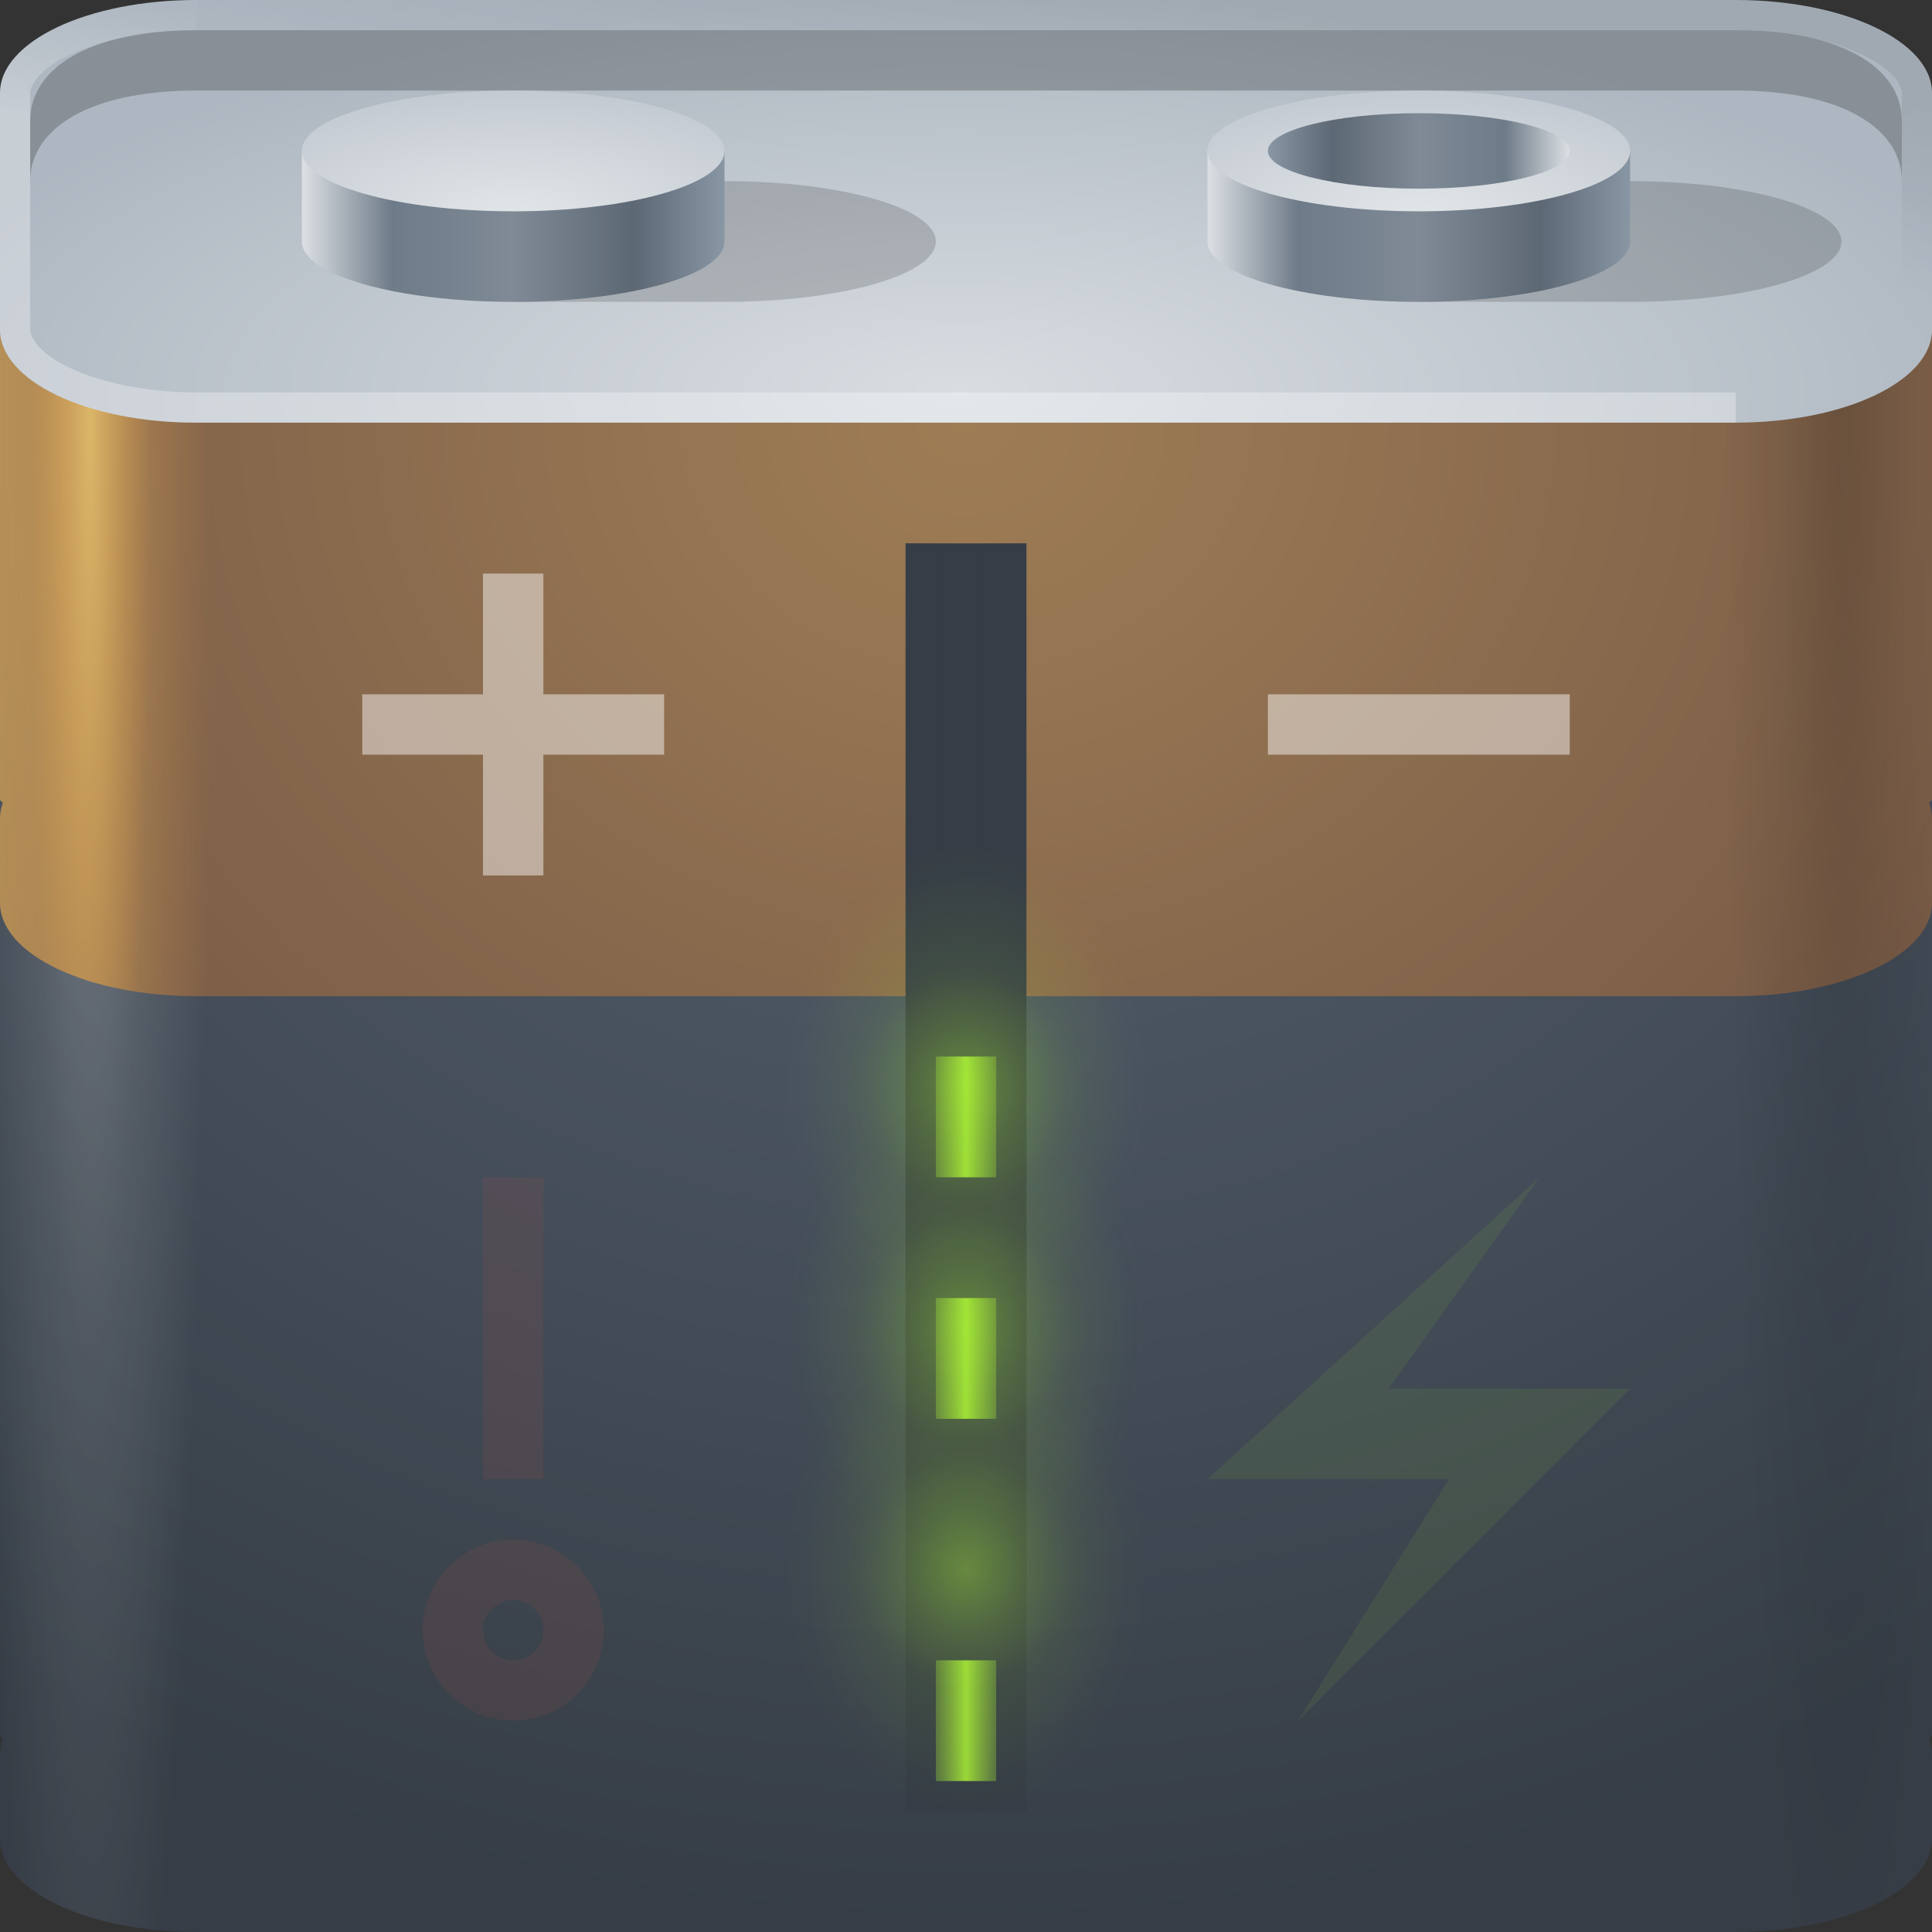 <?xml version="1.0" encoding="UTF-8" standalone="no"?>
<!-- Created with Inkscape (http://www.inkscape.org/) -->

<svg
   xmlns:dc="http://purl.org/dc/elements/1.1/"
   xmlns:cc="http://creativecommons.org/ns#"
   xmlns:rdf="http://www.w3.org/1999/02/22-rdf-syntax-ns#"
   xmlns:svg="http://www.w3.org/2000/svg"
   xmlns="http://www.w3.org/2000/svg"
   xmlns:xlink="http://www.w3.org/1999/xlink"
   xmlns:sodipodi="http://sodipodi.sourceforge.net/DTD/sodipodi-0.dtd"
   xmlns:inkscape="http://www.inkscape.org/namespaces/inkscape"
   sodipodi:docname="battery-060.svg"
   inkscape:version="0.48.4 r9939"
   version="1.1"
   id="svg13094"
   height="64"
   width="64">
  <rect width="100%" height="100%" fill="#333333" stroke="none"/>
  <sodipodi:namedview
     id="base"
     pagecolor="#cbcdd6"
     bordercolor="#666666"
     borderopacity="1.0"
     inkscape:pageopacity="1"
     inkscape:pageshadow="2"
     inkscape:zoom="11.313709"
     inkscape:cx="-8.2907282"
     inkscape:cy="25.25687"
     inkscape:document-units="px"
     inkscape:current-layer="g3936-7-9"
     showgrid="true"
     inkscape:snap-bbox="true"
     inkscape:bbox-paths="true"
     inkscape:bbox-nodes="true"
     inkscape:snap-bbox-edge-midpoints="true"
     inkscape:snap-bbox-midpoints="true"
     inkscape:object-paths="true"
     inkscape:snap-intersection-paths="true"
     inkscape:object-nodes="true"
     inkscape:snap-smooth-nodes="true"
     inkscape:snap-midpoints="true"
     inkscape:snap-object-midpoints="true"
     inkscape:snap-center="true"
     showguides="true"
     inkscape:guide-bbox="true"
     inkscape:window-width="1920"
     inkscape:window-height="1017"
     inkscape:window-x="-5"
     inkscape:window-y="26"
     inkscape:window-maximized="1"
     inkscape:snap-global="true"
     fit-margin-top="0"
     fit-margin-left="0"
     fit-margin-right="0"
     fit-margin-bottom="0"
     showborder="true"
     inkscape:showpageshadow="false"
     inkscape:snap-page="true">
    <inkscape:grid
       originy="18px"
       originx="1.6362304e-08px"
       snapvisiblegridlinesonly="true"
       enabled="true"
       visible="true"
       empspacing="5"
       id="grid3075"
       type="xygrid" />
  </sodipodi:namedview>
  <defs
     id="defs13096">
    <linearGradient
       inkscape:collect="always"
       id="linearGradient27111">
      <stop
         style="stop-color:#b3ff34;stop-opacity:0.302"
         offset="0"
         id="stop27113" />
      <stop
         id="stop27191"
         offset="0.5"
         style="stop-color:#b3ff34;stop-opacity:0.796;" />
      <stop
         style="stop-color:#b3ff34;stop-opacity:0.302"
         offset="1"
         id="stop27115" />
    </linearGradient>
    <inkscape:path-effect
       effect="spiro"
       id="path-effect16672"
       is_visible="true" />
    <inkscape:path-effect
       is_visible="true"
       id="path-effect7023"
       effect="spiro" />
    <inkscape:path-effect
       effect="spiro"
       id="path-effect5773"
       is_visible="true" />
    <inkscape:path-effect
       effect="spiro"
       id="path-effect5769"
       is_visible="true" />
    <inkscape:path-effect
       is_visible="true"
       id="path-effect5765"
       effect="spiro" />
    <inkscape:path-effect
       effect="spiro"
       id="path-effect5763"
       is_visible="true" />
    <linearGradient
       id="linearGradient4251">
      <stop
         id="stop4253"
         offset="0"
         style="stop-color:#b3ff34;stop-opacity:0.36;" />
      <stop
         style="stop-color:#b3ff34;stop-opacity:0.122;"
         offset="0.5"
         id="stop4259" />
      <stop
         id="stop4261"
         offset="0.75"
         style="stop-color:#b3ff34;stop-opacity:0.059;" />
      <stop
         style="stop-color:#b3ff34;stop-opacity:0.026;"
         offset="0.875"
         id="stop4263" />
      <stop
         id="stop4255"
         offset="1"
         style="stop-color:#b3ff34;stop-opacity:0;" />
    </linearGradient>
    <linearGradient
       id="linearGradient3918"
       inkscape:collect="always">
      <stop
         id="stop3920"
         offset="0"
         style="stop-color:#363d46;stop-opacity:1;" />
      <stop
         style="stop-color:#363d46;stop-opacity:0.139"
         offset="0.2"
         id="stop3928" />
      <stop
         style="stop-color:#363d46;stop-opacity:0"
         offset="0.506"
         id="stop3926" />
      <stop
         id="stop3930"
         offset="0.8"
         style="stop-color:#363d46;stop-opacity:0.141" />
      <stop
         id="stop3922"
         offset="1"
         style="stop-color:#363d46;stop-opacity:1" />
    </linearGradient>
    <inkscape:path-effect
       is_visible="true"
       id="path-effect3954"
       effect="spiro" />
    <linearGradient
       inkscape:collect="always"
       id="linearGradient3923">
      <stop
         style="stop-color:#e1e5e8;stop-opacity:1"
         offset="0"
         id="stop3925" />
      <stop
         style="stop-color:#c4cad2;stop-opacity:1"
         offset="1"
         id="stop3927" />
    </linearGradient>
    <linearGradient
       id="linearGradient3907"
       inkscape:collect="always">
      <stop
         id="stop3909"
         offset="0"
         style="stop-color:#d8dde1;stop-opacity:1" />
      <stop
         id="stop3911"
         offset="1"
         style="stop-color:#aeb7c1;stop-opacity:1" />
    </linearGradient>
    <linearGradient
       id="linearGradient3872"
       inkscape:collect="always">
      <stop
         id="stop3874"
         offset="0"
         style="stop-color:#dce0e4;stop-opacity:1" />
      <stop
         style="stop-color:#6e7b88;stop-opacity:1"
         offset="0.214"
         id="stop3880" />
      <stop
         id="stop3882"
         offset="0.5"
         style="stop-color:#7f8a96;stop-opacity:1" />
      <stop
         style="stop-color:#5c6874;stop-opacity:1"
         offset="0.786"
         id="stop3884" />
      <stop
         id="stop3876"
         offset="1"
         style="stop-color:#8996a4;stop-opacity:1" />
    </linearGradient>
    <linearGradient
       id="linearGradient3853">
      <stop
         id="stop3855"
         offset="0"
         style="stop-color:#ffd875;stop-opacity:0.397" />
      <stop
         id="stop3857"
         offset="1"
         style="stop-color:#ffd875;stop-opacity:0;" />
    </linearGradient>
    <linearGradient
       id="linearGradient3839">
      <stop
         style="stop-color:#ffd875;stop-opacity:0.629;"
         offset="0"
         id="stop3841" />
      <stop
         id="stop3843"
         offset="0.5"
         style="stop-color:#ffa944;stop-opacity:0.099;" />
      <stop
         style="stop-color:#ec5e00;stop-opacity:0;"
         offset="1"
         id="stop3845" />
    </linearGradient>
    <linearGradient
       id="linearGradient3811">
      <stop
         style="stop-color:#9e7d55;stop-opacity:1;"
         offset="0"
         id="stop3813" />
      <stop
         style="stop-color:#664a40;stop-opacity:1;"
         offset="1"
         id="stop3815" />
    </linearGradient>
    <linearGradient
       id="linearGradient4045">
      <stop
         style="stop-color:#000000;stop-opacity:0.196;"
         offset="0"
         id="stop4047" />
      <stop
         id="stop4049"
         offset="0.5"
         style="stop-color:#000000;stop-opacity:0.076;" />
      <stop
         style="stop-color:#000000;stop-opacity:0;"
         offset="1"
         id="stop4051" />
    </linearGradient>
    <linearGradient
       id="linearGradient4033"
       inkscape:collect="always">
      <stop
         id="stop4035"
         offset="0"
         style="stop-color:#ffffff;stop-opacity:0.313" />
      <stop
         id="stop4037"
         offset="1"
         style="stop-color:#ffffff;stop-opacity:0;" />
    </linearGradient>
    <linearGradient
       id="linearGradient4025"
       inkscape:collect="always">
      <stop
         id="stop4027"
         offset="0"
         style="stop-color:#000000;stop-opacity:0.077" />
      <stop
         id="stop4029"
         offset="1"
         style="stop-color:#000000;stop-opacity:0;" />
    </linearGradient>
    <linearGradient
       id="linearGradient3994">
      <stop
         id="stop3997"
         offset="0"
         style="stop-color:#ffffff;stop-opacity:0.281;" />
      <stop
         style="stop-color:#ffffff;stop-opacity:0.099;"
         offset="0.5"
         id="stop4003" />
      <stop
         id="stop3999"
         offset="1"
         style="stop-color:#ffffff;stop-opacity:0;" />
    </linearGradient>
    <linearGradient
       id="linearGradient3961">
      <stop
         id="stop3963"
         offset="0"
         style="stop-color:#576372;stop-opacity:1;" />
      <stop
         id="stop3965"
         offset="1"
         style="stop-color:#363d46;stop-opacity:1;" />
    </linearGradient>
    <radialGradient
       gradientUnits="userSpaceOnUse"
       gradientTransform="matrix(4.0400607e-6,10.333,0.667,-2.6064933e-7,40.253,-32.333)"
       r="6"
       fy="31.121"
       fx="4"
       cy="31.121"
       cx="4"
       id="radialGradient4001"
       xlink:href="#linearGradient4045"
       inkscape:collect="always" />
    <linearGradient
       gradientUnits="userSpaceOnUse"
       y2="8.21"
       x2="53.558"
       y1="2.177"
       x1="54.47"
       id="linearGradient4031"
       xlink:href="#linearGradient4025"
       inkscape:collect="always" />
    <linearGradient
       gradientUnits="userSpaceOnUse"
       y2="0.537"
       x2="7.513"
       y1="4.78"
       x1="6.806"
       id="linearGradient4039"
       xlink:href="#linearGradient4033"
       inkscape:collect="always" />
    <radialGradient
       r="32"
       fy="6.617"
       fx="34.786"
       cy="6.617"
       cx="34.786"
       gradientTransform="matrix(0,1.562,-1.781,0,43.786,-40.353)"
       gradientUnits="userSpaceOnUse"
       id="radialGradient3823"
       xlink:href="#linearGradient3961"
       inkscape:collect="always" />
    <radialGradient
       r="6"
       fy="31.121"
       fx="4.484"
       cy="31.121"
       cx="4.484"
       gradientTransform="matrix(-4.0400607e-6,10.333,-0.667,-2.6064933e-7,23.747,-32.333)"
       gradientUnits="userSpaceOnUse"
       id="radialGradient3835"
       xlink:href="#linearGradient3839"
       inkscape:collect="always" />
    <radialGradient
       r="6"
       fy="31.121"
       fx="4.484"
       cy="31.121"
       cx="4.484"
       gradientTransform="matrix(-4.0400607e-6,10.333,-0.667,-2.6064933e-7,23.747,-32.333)"
       gradientUnits="userSpaceOnUse"
       id="radialGradient3837"
       xlink:href="#linearGradient3994"
       inkscape:collect="always" />
    <radialGradient
       r="32"
       fy="6.617"
       fx="34.786"
       cy="6.617"
       cx="34.786"
       gradientTransform="matrix(0,1.562,-1.781,0,43.786,-40.353)"
       gradientUnits="userSpaceOnUse"
       id="radialGradient3851"
       xlink:href="#linearGradient3811"
       inkscape:collect="always" />
    <linearGradient
       gradientUnits="userSpaceOnUse"
       y2="25"
       x2="7"
       y1="25"
       x1="1.6362304e-08"
       id="linearGradient3859"
       xlink:href="#linearGradient3853"
       inkscape:collect="always" />
    <linearGradient
       gradientTransform="translate(30,1)"
       gradientUnits="userSpaceOnUse"
       y2="6.5"
       x2="24"
       y1="6.5"
       x1="10"
       id="linearGradient3878"
       xlink:href="#linearGradient3872"
       inkscape:collect="always" />
    <radialGradient
       gradientUnits="userSpaceOnUse"
       gradientTransform="matrix(1.133,4.6666606e-8,-1.6628266e-8,0.404,-4.23,-0.837)"
       r="32"
       fy="34.087"
       fx="31.735"
       cy="34.087"
       cx="31.735"
       id="radialGradient3913"
       xlink:href="#linearGradient3907"
       inkscape:collect="always" />
    <linearGradient
       y2="6.5"
       x2="24"
       y1="6.5"
       x1="10"
       gradientTransform="translate(0,1)"
       gradientUnits="userSpaceOnUse"
       id="linearGradient3931"
       xlink:href="#linearGradient3872"
       inkscape:collect="always" />
    <radialGradient
       r="7"
       fy="12"
       fx="17"
       cy="12"
       cx="17"
       gradientTransform="matrix(1.571,0,0,0.571,20.286,0.143)"
       gradientUnits="userSpaceOnUse"
       id="radialGradient3939"
       xlink:href="#linearGradient3923"
       inkscape:collect="always" />
    <linearGradient
       gradientTransform="matrix(1.25,0,0,1.25,-11.75,3.3637711e-8)"
       gradientUnits="userSpaceOnUse"
       y2="4"
       x2="43"
       y1="4"
       x1="51"
       id="linearGradient3941"
       xlink:href="#linearGradient3872"
       inkscape:collect="always" />
    <radialGradient
       r="7"
       fy="12"
       fx="17"
       cy="12"
       cx="17"
       gradientTransform="matrix(1.571,0,0,0.571,-9.714,0.143)"
       gradientUnits="userSpaceOnUse"
       id="radialGradient3945"
       xlink:href="#linearGradient3923"
       inkscape:collect="always" />
    <linearGradient
       y2="42"
       x2="37"
       y1="42"
       x1="27"
       gradientUnits="userSpaceOnUse"
       id="linearGradient3934"
       xlink:href="#linearGradient3918"
       inkscape:collect="always"
       gradientTransform="matrix(0.4,0,0,1.05,19.2,-1.95)" />
    <radialGradient
       r="4"
       fy="19.167"
       fx="32"
       cy="19.167"
       cx="32"
       gradientTransform="matrix(1.5,0,0,0.5,-16,10.417)"
       gradientUnits="userSpaceOnUse"
       id="radialGradient4178-6"
       xlink:href="#linearGradient3967-5"
       inkscape:collect="always" />
    <linearGradient
       id="linearGradient3967-5"
       inkscape:collect="always">
      <stop
         id="stop3969-1"
         offset="0"
         style="stop-color:#b3ff34;stop-opacity:0.896" />
      <stop
         id="stop3971-4"
         offset="1"
         style="stop-color:#b3ff34;stop-opacity:0;" />
    </linearGradient>
    <radialGradient
       r="8"
       fy="20"
       fx="32"
       cy="20"
       cx="32"
       gradientTransform="matrix(1,0,0,0.5,0,10)"
       gradientUnits="userSpaceOnUse"
       id="radialGradient4277-8"
       xlink:href="#linearGradient4251-9"
       inkscape:collect="always" />
    <linearGradient
       id="linearGradient4251-9">
      <stop
         id="stop4253-2"
         offset="0"
         style="stop-color:#b3ff34;stop-opacity:0.244;" />
      <stop
         style="stop-color:#b3ff34;stop-opacity:0.088;"
         offset="0.5"
         id="stop4259-9" />
      <stop
         id="stop4261-9"
         offset="0.75"
         style="stop-color:#b3ff34;stop-opacity:0.044;" />
      <stop
         style="stop-color:#b3ff34;stop-opacity:0.016;"
         offset="0.875"
         id="stop4263-9" />
      <stop
         id="stop4255-8"
         offset="1"
         style="stop-color:#b3ff34;stop-opacity:0;" />
    </linearGradient>
    <radialGradient
       r="8"
       fy="20"
       fx="32"
       cy="20"
       cx="32"
       gradientTransform="matrix(1,0,0,0.5,0,10)"
       gradientUnits="userSpaceOnUse"
       id="radialGradient4279-7"
       xlink:href="#linearGradient4251-9"
       inkscape:collect="always" />
    <linearGradient
       id="linearGradient4461">
      <stop
         id="stop4463"
         offset="0"
         style="stop-color:#b3ff34;stop-opacity:0.36;" />
      <stop
         style="stop-color:#b3ff34;stop-opacity:0.122;"
         offset="0.5"
         id="stop4465" />
      <stop
         id="stop4467"
         offset="0.75"
         style="stop-color:#b3ff34;stop-opacity:0.059;" />
      <stop
         style="stop-color:#b3ff34;stop-opacity:0.026;"
         offset="0.875"
         id="stop4469" />
      <stop
         id="stop4471"
         offset="1"
         style="stop-color:#b3ff34;stop-opacity:0;" />
    </linearGradient>
    <radialGradient
       r="8"
       fy="20"
       fx="32"
       cy="20"
       cx="32"
       gradientTransform="matrix(1,0,0,0.5,0,10)"
       gradientUnits="userSpaceOnUse"
       id="radialGradient4473"
       xlink:href="#linearGradient4251-9"
       inkscape:collect="always" />
    <linearGradient
       id="linearGradient4475">
      <stop
         id="stop4477"
         offset="0"
         style="stop-color:#b3ff34;stop-opacity:0.36;" />
      <stop
         style="stop-color:#b3ff34;stop-opacity:0.122;"
         offset="0.5"
         id="stop4479" />
      <stop
         id="stop4481"
         offset="0.75"
         style="stop-color:#b3ff34;stop-opacity:0.059;" />
      <stop
         style="stop-color:#b3ff34;stop-opacity:0.026;"
         offset="0.875"
         id="stop4483" />
      <stop
         id="stop4485"
         offset="1"
         style="stop-color:#b3ff34;stop-opacity:0;" />
    </linearGradient>
    <radialGradient
       r="8"
       fy="20"
       fx="32"
       cy="20"
       cx="32"
       gradientTransform="matrix(1,0,0,0.5,0,10)"
       gradientUnits="userSpaceOnUse"
       id="radialGradient4487"
       xlink:href="#linearGradient4251-9"
       inkscape:collect="always" />
    <linearGradient
       id="linearGradient4489">
      <stop
         id="stop4491"
         offset="0"
         style="stop-color:#b3ff34;stop-opacity:0.36;" />
      <stop
         style="stop-color:#b3ff34;stop-opacity:0.122;"
         offset="0.5"
         id="stop4493" />
      <stop
         id="stop4495"
         offset="0.75"
         style="stop-color:#b3ff34;stop-opacity:0.059;" />
      <stop
         style="stop-color:#b3ff34;stop-opacity:0.026;"
         offset="0.875"
         id="stop4497" />
      <stop
         id="stop4499"
         offset="1"
         style="stop-color:#b3ff34;stop-opacity:0;" />
    </linearGradient>
    <radialGradient
       r="8"
       fy="20"
       fx="32"
       cy="20"
       cx="32"
       gradientTransform="matrix(1,0,0,0.5,0,10)"
       gradientUnits="userSpaceOnUse"
       id="radialGradient4501"
       xlink:href="#linearGradient4251-9"
       inkscape:collect="always" />
    <linearGradient
       id="linearGradient4503">
      <stop
         id="stop4505"
         offset="0"
         style="stop-color:#b3ff34;stop-opacity:0.36;" />
      <stop
         style="stop-color:#b3ff34;stop-opacity:0.122;"
         offset="0.5"
         id="stop4507" />
      <stop
         id="stop4509"
         offset="0.75"
         style="stop-color:#b3ff34;stop-opacity:0.059;" />
      <stop
         style="stop-color:#b3ff34;stop-opacity:0.026;"
         offset="0.875"
         id="stop4511" />
      <stop
         id="stop4513"
         offset="1"
         style="stop-color:#b3ff34;stop-opacity:0;" />
    </linearGradient>
    <radialGradient
       r="8"
       fy="20"
       fx="32"
       cy="20"
       cx="32"
       gradientTransform="matrix(1,0,0,0.5,0,10)"
       gradientUnits="userSpaceOnUse"
       id="radialGradient4515"
       xlink:href="#linearGradient4251-9"
       inkscape:collect="always" />
    <linearGradient
       id="linearGradient4517">
      <stop
         id="stop4519"
         offset="0"
         style="stop-color:#b3ff34;stop-opacity:0.36;" />
      <stop
         style="stop-color:#b3ff34;stop-opacity:0.122;"
         offset="0.5"
         id="stop4521" />
      <stop
         id="stop4523"
         offset="0.75"
         style="stop-color:#b3ff34;stop-opacity:0.059;" />
      <stop
         style="stop-color:#b3ff34;stop-opacity:0.026;"
         offset="0.875"
         id="stop4525" />
      <stop
         id="stop4527"
         offset="1"
         style="stop-color:#b3ff34;stop-opacity:0;" />
    </linearGradient>
    <radialGradient
       r="8"
       fy="20"
       fx="32"
       cy="20"
       cx="32"
       gradientTransform="matrix(1,0,0,0.5,0,10)"
       gradientUnits="userSpaceOnUse"
       id="radialGradient4529"
       xlink:href="#linearGradient4251-9"
       inkscape:collect="always" />
    <linearGradient
       id="linearGradient4531">
      <stop
         id="stop4533"
         offset="0"
         style="stop-color:#b3ff34;stop-opacity:0.36;" />
      <stop
         style="stop-color:#b3ff34;stop-opacity:0.122;"
         offset="0.5"
         id="stop4535" />
      <stop
         id="stop4537"
         offset="0.75"
         style="stop-color:#b3ff34;stop-opacity:0.059;" />
      <stop
         style="stop-color:#b3ff34;stop-opacity:0.026;"
         offset="0.875"
         id="stop4539" />
      <stop
         id="stop4541"
         offset="1"
         style="stop-color:#b3ff34;stop-opacity:0;" />
    </linearGradient>
    <radialGradient
       r="8"
       fy="20"
       fx="32"
       cy="20"
       cx="32"
       gradientTransform="matrix(1,0,0,0.5,0,10)"
       gradientUnits="userSpaceOnUse"
       id="radialGradient4543"
       xlink:href="#linearGradient4251-9"
       inkscape:collect="always" />
    <linearGradient
       id="linearGradient4545">
      <stop
         id="stop4547"
         offset="0"
         style="stop-color:#b3ff34;stop-opacity:0.36;" />
      <stop
         style="stop-color:#b3ff34;stop-opacity:0.122;"
         offset="0.5"
         id="stop4549" />
      <stop
         id="stop4551"
         offset="0.75"
         style="stop-color:#b3ff34;stop-opacity:0.059;" />
      <stop
         style="stop-color:#b3ff34;stop-opacity:0.026;"
         offset="0.875"
         id="stop4553" />
      <stop
         id="stop4555"
         offset="1"
         style="stop-color:#b3ff34;stop-opacity:0;" />
    </linearGradient>
    <radialGradient
       r="8"
       fy="20"
       fx="32"
       cy="20"
       cx="32"
       gradientTransform="matrix(1,0,0,0.5,0,10)"
       gradientUnits="userSpaceOnUse"
       id="radialGradient4557"
       xlink:href="#linearGradient4251-9"
       inkscape:collect="always" />
    <linearGradient
       id="linearGradient4559">
      <stop
         id="stop4561"
         offset="0"
         style="stop-color:#b3ff34;stop-opacity:0.36;" />
      <stop
         style="stop-color:#b3ff34;stop-opacity:0.122;"
         offset="0.5"
         id="stop4563" />
      <stop
         id="stop4565"
         offset="0.75"
         style="stop-color:#b3ff34;stop-opacity:0.059;" />
      <stop
         style="stop-color:#b3ff34;stop-opacity:0.026;"
         offset="0.875"
         id="stop4567" />
      <stop
         id="stop4569"
         offset="1"
         style="stop-color:#b3ff34;stop-opacity:0;" />
    </linearGradient>
    <radialGradient
       r="8"
       fy="20"
       fx="32"
       cy="20"
       cx="32"
       gradientTransform="matrix(1,0,0,0.5,0,10)"
       gradientUnits="userSpaceOnUse"
       id="radialGradient4571"
       xlink:href="#linearGradient4251-9"
       inkscape:collect="always" />
    <linearGradient
       id="linearGradient4573">
      <stop
         id="stop4575"
         offset="0"
         style="stop-color:#b3ff34;stop-opacity:0.36;" />
      <stop
         style="stop-color:#b3ff34;stop-opacity:0.122;"
         offset="0.5"
         id="stop4577" />
      <stop
         id="stop4579"
         offset="0.75"
         style="stop-color:#b3ff34;stop-opacity:0.059;" />
      <stop
         style="stop-color:#b3ff34;stop-opacity:0.026;"
         offset="0.875"
         id="stop4581" />
      <stop
         id="stop4583"
         offset="1"
         style="stop-color:#b3ff34;stop-opacity:0;" />
    </linearGradient>
    <radialGradient
       r="8"
       fy="20"
       fx="32"
       cy="20"
       cx="32"
       gradientTransform="matrix(1,0,0,0.5,0,10)"
       gradientUnits="userSpaceOnUse"
       id="radialGradient4585"
       xlink:href="#linearGradient4251-9"
       inkscape:collect="always" />
    <linearGradient
       id="linearGradient4587">
      <stop
         id="stop4589"
         offset="0"
         style="stop-color:#b3ff34;stop-opacity:0.36;" />
      <stop
         style="stop-color:#b3ff34;stop-opacity:0.122;"
         offset="0.5"
         id="stop4591" />
      <stop
         id="stop4593"
         offset="0.75"
         style="stop-color:#b3ff34;stop-opacity:0.059;" />
      <stop
         style="stop-color:#b3ff34;stop-opacity:0.026;"
         offset="0.875"
         id="stop4595" />
      <stop
         id="stop4597"
         offset="1"
         style="stop-color:#b3ff34;stop-opacity:0;" />
    </linearGradient>
    <radialGradient
       r="8"
       fy="20"
       fx="32"
       cy="20"
       cx="32"
       gradientTransform="matrix(1,0,0,0.5,0,10)"
       gradientUnits="userSpaceOnUse"
       id="radialGradient4599"
       xlink:href="#linearGradient4251-9"
       inkscape:collect="always" />
    <linearGradient
       id="linearGradient4601">
      <stop
         id="stop4603"
         offset="0"
         style="stop-color:#b3ff34;stop-opacity:0.36;" />
      <stop
         style="stop-color:#b3ff34;stop-opacity:0.122;"
         offset="0.5"
         id="stop4605" />
      <stop
         id="stop4607"
         offset="0.75"
         style="stop-color:#b3ff34;stop-opacity:0.059;" />
      <stop
         style="stop-color:#b3ff34;stop-opacity:0.026;"
         offset="0.875"
         id="stop4609" />
      <stop
         id="stop4611"
         offset="1"
         style="stop-color:#b3ff34;stop-opacity:0;" />
    </linearGradient>
    <radialGradient
       r="8"
       fy="20"
       fx="32"
       cy="20"
       cx="32"
       gradientTransform="matrix(1,0,0,0.5,0,10)"
       gradientUnits="userSpaceOnUse"
       id="radialGradient4613"
       xlink:href="#linearGradient4251-9"
       inkscape:collect="always" />
    <linearGradient
       id="linearGradient4615">
      <stop
         id="stop4617"
         offset="0"
         style="stop-color:#b3ff34;stop-opacity:0.36;" />
      <stop
         style="stop-color:#b3ff34;stop-opacity:0.122;"
         offset="0.5"
         id="stop4619" />
      <stop
         id="stop4621"
         offset="0.75"
         style="stop-color:#b3ff34;stop-opacity:0.059;" />
      <stop
         style="stop-color:#b3ff34;stop-opacity:0.026;"
         offset="0.875"
         id="stop4623" />
      <stop
         id="stop4625"
         offset="1"
         style="stop-color:#b3ff34;stop-opacity:0;" />
    </linearGradient>
    <radialGradient
       r="8"
       fy="20"
       fx="32"
       cy="20"
       cx="32"
       gradientTransform="matrix(1,0,0,0.5,0,10)"
       gradientUnits="userSpaceOnUse"
       id="radialGradient4627"
       xlink:href="#linearGradient4251-9"
       inkscape:collect="always" />
    <linearGradient
       id="linearGradient4629">
      <stop
         id="stop4631"
         offset="0"
         style="stop-color:#b3ff34;stop-opacity:0.36;" />
      <stop
         style="stop-color:#b3ff34;stop-opacity:0.122;"
         offset="0.5"
         id="stop4633" />
      <stop
         id="stop4635"
         offset="0.75"
         style="stop-color:#b3ff34;stop-opacity:0.059;" />
      <stop
         style="stop-color:#b3ff34;stop-opacity:0.026;"
         offset="0.875"
         id="stop4637" />
      <stop
         id="stop4639"
         offset="1"
         style="stop-color:#b3ff34;stop-opacity:0;" />
    </linearGradient>
    <radialGradient
       r="8"
       fy="20"
       fx="32"
       cy="20"
       cx="32"
       gradientTransform="matrix(1,0,0,0.5,0,10)"
       gradientUnits="userSpaceOnUse"
       id="radialGradient4641"
       xlink:href="#linearGradient4251-9"
       inkscape:collect="always" />
    <linearGradient
       id="linearGradient4643">
      <stop
         id="stop4645"
         offset="0"
         style="stop-color:#b3ff34;stop-opacity:0.36;" />
      <stop
         style="stop-color:#b3ff34;stop-opacity:0.122;"
         offset="0.5"
         id="stop4647" />
      <stop
         id="stop4649"
         offset="0.75"
         style="stop-color:#b3ff34;stop-opacity:0.059;" />
      <stop
         style="stop-color:#b3ff34;stop-opacity:0.026;"
         offset="0.875"
         id="stop4651" />
      <stop
         id="stop4653"
         offset="1"
         style="stop-color:#b3ff34;stop-opacity:0;" />
    </linearGradient>
    <radialGradient
       r="8"
       fy="20"
       fx="32"
       cy="20"
       cx="32"
       gradientTransform="matrix(1,0,0,0.5,0,10)"
       gradientUnits="userSpaceOnUse"
       id="radialGradient4655"
       xlink:href="#linearGradient4251-9"
       inkscape:collect="always" />
    <linearGradient
       id="linearGradient4657">
      <stop
         id="stop4659"
         offset="0"
         style="stop-color:#b3ff34;stop-opacity:0.36;" />
      <stop
         style="stop-color:#b3ff34;stop-opacity:0.122;"
         offset="0.5"
         id="stop4661" />
      <stop
         id="stop4663"
         offset="0.75"
         style="stop-color:#b3ff34;stop-opacity:0.059;" />
      <stop
         style="stop-color:#b3ff34;stop-opacity:0.026;"
         offset="0.875"
         id="stop4665" />
      <stop
         id="stop4667"
         offset="1"
         style="stop-color:#b3ff34;stop-opacity:0;" />
    </linearGradient>
    <radialGradient
       r="8"
       fy="20"
       fx="32"
       cy="20"
       cx="32"
       gradientTransform="matrix(1,0,0,0.5,0,10)"
       gradientUnits="userSpaceOnUse"
       id="radialGradient4669"
       xlink:href="#linearGradient4251-9"
       inkscape:collect="always" />
    <linearGradient
       id="linearGradient4671">
      <stop
         id="stop4673"
         offset="0"
         style="stop-color:#b3ff34;stop-opacity:0.36;" />
      <stop
         style="stop-color:#b3ff34;stop-opacity:0.122;"
         offset="0.5"
         id="stop4675" />
      <stop
         id="stop4677"
         offset="0.75"
         style="stop-color:#b3ff34;stop-opacity:0.059;" />
      <stop
         style="stop-color:#b3ff34;stop-opacity:0.026;"
         offset="0.875"
         id="stop4679" />
      <stop
         id="stop4681"
         offset="1"
         style="stop-color:#b3ff34;stop-opacity:0;" />
    </linearGradient>
    <radialGradient
       r="8"
       fy="20"
       fx="32"
       cy="20"
       cx="32"
       gradientTransform="matrix(1,0,0,0.5,0,10)"
       gradientUnits="userSpaceOnUse"
       id="radialGradient4683"
       xlink:href="#linearGradient4251-9"
       inkscape:collect="always" />
    <linearGradient
       id="linearGradient4685">
      <stop
         id="stop4687"
         offset="0"
         style="stop-color:#b3ff34;stop-opacity:0.36;" />
      <stop
         style="stop-color:#b3ff34;stop-opacity:0.122;"
         offset="0.5"
         id="stop4689" />
      <stop
         id="stop4691"
         offset="0.75"
         style="stop-color:#b3ff34;stop-opacity:0.059;" />
      <stop
         style="stop-color:#b3ff34;stop-opacity:0.026;"
         offset="0.875"
         id="stop4693" />
      <stop
         id="stop4695"
         offset="1"
         style="stop-color:#b3ff34;stop-opacity:0;" />
    </linearGradient>
    <radialGradient
       r="8"
       fy="20"
       fx="32"
       cy="20"
       cx="32"
       gradientTransform="matrix(1,0,0,0.5,0,10)"
       gradientUnits="userSpaceOnUse"
       id="radialGradient4697"
       xlink:href="#linearGradient4251-9"
       inkscape:collect="always" />
    <linearGradient
       id="linearGradient4699">
      <stop
         id="stop4701"
         offset="0"
         style="stop-color:#b3ff34;stop-opacity:0.36;" />
      <stop
         style="stop-color:#b3ff34;stop-opacity:0.122;"
         offset="0.5"
         id="stop4703" />
      <stop
         id="stop4705"
         offset="0.75"
         style="stop-color:#b3ff34;stop-opacity:0.059;" />
      <stop
         style="stop-color:#b3ff34;stop-opacity:0.026;"
         offset="0.875"
         id="stop4707" />
      <stop
         id="stop4709"
         offset="1"
         style="stop-color:#b3ff34;stop-opacity:0;" />
    </linearGradient>
    <radialGradient
       r="8"
       fy="20"
       fx="32"
       cy="20"
       cx="32"
       gradientTransform="matrix(1,0,0,0.5,0,10)"
       gradientUnits="userSpaceOnUse"
       id="radialGradient4711"
       xlink:href="#linearGradient4251-9"
       inkscape:collect="always" />
    <linearGradient
       id="linearGradient4713">
      <stop
         id="stop4715"
         offset="0"
         style="stop-color:#b3ff34;stop-opacity:0.36;" />
      <stop
         style="stop-color:#b3ff34;stop-opacity:0.122;"
         offset="0.5"
         id="stop4717" />
      <stop
         id="stop4719"
         offset="0.75"
         style="stop-color:#b3ff34;stop-opacity:0.059;" />
      <stop
         style="stop-color:#b3ff34;stop-opacity:0.026;"
         offset="0.875"
         id="stop4721" />
      <stop
         id="stop4723"
         offset="1"
         style="stop-color:#b3ff34;stop-opacity:0;" />
    </linearGradient>
    <radialGradient
       r="4"
       fy="19.167"
       fx="32"
       cy="19.167"
       cx="32"
       gradientTransform="matrix(1.5,0,0,0.5,-16,10.417)"
       gradientUnits="userSpaceOnUse"
       id="radialGradient4178-8"
       xlink:href="#linearGradient3967-3"
       inkscape:collect="always" />
    <linearGradient
       id="linearGradient3967-3"
       inkscape:collect="always">
      <stop
         id="stop3969-7"
         offset="0"
         style="stop-color:#b3ff34;stop-opacity:0.896" />
      <stop
         id="stop3971-48"
         offset="1"
         style="stop-color:#b3ff34;stop-opacity:0;" />
    </linearGradient>
    <radialGradient
       r="4"
       fy="19.167"
       fx="32"
       cy="19.167"
       cx="32"
       gradientTransform="matrix(1.5,0,0,0.5,-16,10.417)"
       gradientUnits="userSpaceOnUse"
       id="radialGradient5167"
       xlink:href="#linearGradient3967-3"
       inkscape:collect="always" />
    <radialGradient
       r="4"
       fy="19.167"
       fx="32"
       cy="19.167"
       cx="32"
       gradientTransform="matrix(1.5,0,0,0.5,-16,10.417)"
       gradientUnits="userSpaceOnUse"
       id="radialGradient5175"
       xlink:href="#linearGradient3967-3"
       inkscape:collect="always" />
    <radialGradient
       r="4"
       fy="19.167"
       fx="32"
       cy="19.167"
       cx="32"
       gradientTransform="matrix(1.5,0,0,0.5,-16,10.417)"
       gradientUnits="userSpaceOnUse"
       id="radialGradient5183"
       xlink:href="#linearGradient3967-3"
       inkscape:collect="always" />
    <radialGradient
       r="4"
       fy="19.167"
       fx="32"
       cy="19.167"
       cx="32"
       gradientTransform="matrix(1.5,0,0,0.5,-16,10.417)"
       gradientUnits="userSpaceOnUse"
       id="radialGradient5191"
       xlink:href="#linearGradient3967-3"
       inkscape:collect="always" />
    <radialGradient
       r="4"
       fy="19.167"
       fx="32"
       cy="19.167"
       cx="32"
       gradientTransform="matrix(1.5,0,0,0.5,-16,10.417)"
       gradientUnits="userSpaceOnUse"
       id="radialGradient5199"
       xlink:href="#linearGradient3967-3"
       inkscape:collect="always" />
    <radialGradient
       r="4"
       fy="19.167"
       fx="32"
       cy="19.167"
       cx="32"
       gradientTransform="matrix(1.5,0,0,0.5,-16,10.417)"
       gradientUnits="userSpaceOnUse"
       id="radialGradient5207"
       xlink:href="#linearGradient3967-3"
       inkscape:collect="always" />
    <radialGradient
       r="4"
       fy="19.167"
       fx="32"
       cy="19.167"
       cx="32"
       gradientTransform="matrix(1.5,0,0,0.5,-16,10.417)"
       gradientUnits="userSpaceOnUse"
       id="radialGradient5215"
       xlink:href="#linearGradient3967-3"
       inkscape:collect="always" />
    <radialGradient
       r="4"
       fy="19.167"
       fx="32"
       cy="19.167"
       cx="32"
       gradientTransform="matrix(1.5,0,0,0.5,-16,10.417)"
       gradientUnits="userSpaceOnUse"
       id="radialGradient5223"
       xlink:href="#linearGradient3967-3"
       inkscape:collect="always" />
    <radialGradient
       r="4"
       fy="19.167"
       fx="32"
       cy="19.167"
       cx="32"
       gradientTransform="matrix(1.5,0,0,0.5,-16,10.417)"
       gradientUnits="userSpaceOnUse"
       id="radialGradient5231"
       xlink:href="#linearGradient3967-3"
       inkscape:collect="always" />
    <radialGradient
       r="4"
       fy="19.167"
       fx="32"
       cy="19.167"
       cx="32"
       gradientTransform="matrix(1.5,0,0,0.5,-16,10.417)"
       gradientUnits="userSpaceOnUse"
       id="radialGradient5441-0"
       xlink:href="#linearGradient3967-3-0"
       inkscape:collect="always" />
    <linearGradient
       id="linearGradient3967-3-0"
       inkscape:collect="always">
      <stop
         id="stop3969-7-7"
         offset="0"
         style="stop-color:#b3ff34;stop-opacity:0.896" />
      <stop
         id="stop3971-48-2"
         offset="1"
         style="stop-color:#b3ff34;stop-opacity:0;" />
    </linearGradient>
    <radialGradient
       r="4"
       fy="19.167"
       fx="32"
       cy="19.167"
       cx="32"
       gradientTransform="matrix(1.5,0,0,0.5,-16,10.417)"
       gradientUnits="userSpaceOnUse"
       id="radialGradient5459"
       xlink:href="#linearGradient3967-3-0"
       inkscape:collect="always" />
    <radialGradient
       r="4"
       fy="19.167"
       fx="32"
       cy="19.167"
       cx="32"
       gradientTransform="matrix(1.5,0,0,0.5,-16,10.417)"
       gradientUnits="userSpaceOnUse"
       id="radialGradient5467"
       xlink:href="#linearGradient3967-3-0"
       inkscape:collect="always" />
    <radialGradient
       r="4"
       fy="19.167"
       fx="32"
       cy="19.167"
       cx="32"
       gradientTransform="matrix(1.5,0,0,0.5,-16,10.417)"
       gradientUnits="userSpaceOnUse"
       id="radialGradient5475"
       xlink:href="#linearGradient3967-3-0"
       inkscape:collect="always" />
    <radialGradient
       r="4"
       fy="19.167"
       fx="32"
       cy="19.167"
       cx="32"
       gradientTransform="matrix(1.5,0,0,0.5,-16,10.417)"
       gradientUnits="userSpaceOnUse"
       id="radialGradient5483"
       xlink:href="#linearGradient3967-3-0"
       inkscape:collect="always" />
    <radialGradient
       r="4"
       fy="19.167"
       fx="32"
       cy="19.167"
       cx="32"
       gradientTransform="matrix(1.5,0,0,0.5,-16,10.417)"
       gradientUnits="userSpaceOnUse"
       id="radialGradient5491"
       xlink:href="#linearGradient3967-3-0"
       inkscape:collect="always" />
    <radialGradient
       r="4"
       fy="19.167"
       fx="32"
       cy="19.167"
       cx="32"
       gradientTransform="matrix(1.5,0,0,0.5,-16,10.417)"
       gradientUnits="userSpaceOnUse"
       id="radialGradient5499"
       xlink:href="#linearGradient3967-3-0"
       inkscape:collect="always" />
    <radialGradient
       r="4"
       fy="19.167"
       fx="32"
       cy="19.167"
       cx="32"
       gradientTransform="matrix(1.5,0,0,0.5,-16,10.417)"
       gradientUnits="userSpaceOnUse"
       id="radialGradient5507"
       xlink:href="#linearGradient3967-3-0"
       inkscape:collect="always" />
    <radialGradient
       r="4"
       fy="19.167"
       fx="32"
       cy="19.167"
       cx="32"
       gradientTransform="matrix(1.5,0,0,0.5,-16,10.417)"
       gradientUnits="userSpaceOnUse"
       id="radialGradient5515"
       xlink:href="#linearGradient3967-3-0"
       inkscape:collect="always" />
    <radialGradient
       r="4"
       fy="19.167"
       fx="32"
       cy="19.167"
       cx="32"
       gradientTransform="matrix(1.5,0,0,0.5,-16,10.417)"
       gradientUnits="userSpaceOnUse"
       id="radialGradient5523"
       xlink:href="#linearGradient3967-3-0"
       inkscape:collect="always" />
    <inkscape:path-effect
       is_visible="true"
       id="path-effect3954-7"
       effect="spiro" />
    <inkscape:path-effect
       is_visible="true"
       id="path-effect3954-7-6"
       effect="spiro" />
    <inkscape:path-effect
       is_visible="true"
       id="path-effect3954-7-4"
       effect="spiro" />
    <inkscape:path-effect
       is_visible="true"
       id="path-effect7023-7"
       effect="spiro" />
    <radialGradient
       r="8"
       fy="20"
       fx="32"
       cy="20"
       cx="32"
       gradientTransform="matrix(1,0,0,0.5,0,10)"
       gradientUnits="userSpaceOnUse"
       id="radialGradient5059-8"
       xlink:href="#linearGradient4251-9-5"
       inkscape:collect="always" />
    <linearGradient
       id="linearGradient4251-9-5">
      <stop
         id="stop4253-2-6"
         offset="0"
         style="stop-color:#b3ff34;stop-opacity:0.36;" />
      <stop
         style="stop-color:#b3ff34;stop-opacity:0.122;"
         offset="0.5"
         id="stop4259-9-3" />
      <stop
         id="stop4261-9-6"
         offset="0.75"
         style="stop-color:#b3ff34;stop-opacity:0.059;" />
      <stop
         style="stop-color:#b3ff34;stop-opacity:0.026;"
         offset="0.875"
         id="stop4263-9-3" />
      <stop
         id="stop4255-8-1"
         offset="1"
         style="stop-color:#b3ff34;stop-opacity:0;" />
    </linearGradient>
    <radialGradient
       r="8"
       fy="20"
       fx="32"
       cy="20"
       cx="32"
       gradientTransform="matrix(1,0,0,0.5,0,10)"
       gradientUnits="userSpaceOnUse"
       id="radialGradient16805"
       xlink:href="#linearGradient4251-9"
       inkscape:collect="always" />
    <radialGradient
       r="8"
       fy="20"
       fx="32"
       cy="20"
       cx="32"
       gradientTransform="matrix(1,0,0,0.5,0,10)"
       gradientUnits="userSpaceOnUse"
       id="radialGradient16805-9"
       xlink:href="#linearGradient4251-9-2"
       inkscape:collect="always" />
    <linearGradient
       id="linearGradient4251-9-2">
      <stop
         id="stop4253-2-3"
         offset="0"
         style="stop-color:#b3ff34;stop-opacity:0.244;" />
      <stop
         style="stop-color:#b3ff34;stop-opacity:0.088;"
         offset="0.5"
         id="stop4259-9-2" />
      <stop
         id="stop4261-9-0"
         offset="0.75"
         style="stop-color:#b3ff34;stop-opacity:0.044;" />
      <stop
         style="stop-color:#b3ff34;stop-opacity:0.016;"
         offset="0.875"
         id="stop4263-9-7" />
      <stop
         id="stop4255-8-4"
         offset="1"
         style="stop-color:#b3ff34;stop-opacity:0;" />
    </linearGradient>
    <inkscape:path-effect
       effect="spiro"
       id="path-effect5769-7"
       is_visible="true" />
    <inkscape:path-effect
       effect="spiro"
       id="path-effect16672-5"
       is_visible="true" />
    <inkscape:path-effect
       is_visible="true"
       id="path-effect7023-5"
       effect="spiro" />
    <linearGradient
       id="linearGradient16876">
      <stop
         id="stop16878"
         offset="0"
         style="stop-color:#b3ff34;stop-opacity:0.244;" />
      <stop
         style="stop-color:#b3ff34;stop-opacity:0.088;"
         offset="0.5"
         id="stop16880" />
      <stop
         id="stop16882"
         offset="0.75"
         style="stop-color:#b3ff34;stop-opacity:0.044;" />
      <stop
         style="stop-color:#b3ff34;stop-opacity:0.016;"
         offset="0.875"
         id="stop16884" />
      <stop
         id="stop16886"
         offset="1"
         style="stop-color:#b3ff34;stop-opacity:0;" />
    </linearGradient>
    <linearGradient
       id="linearGradient4251-9-2-8">
      <stop
         id="stop4253-2-3-5"
         offset="0"
         style="stop-color:#b3ff34;stop-opacity:0.244;" />
      <stop
         style="stop-color:#b3ff34;stop-opacity:0.088;"
         offset="0.5"
         id="stop4259-9-2-0" />
      <stop
         id="stop4261-9-0-4"
         offset="0.75"
         style="stop-color:#b3ff34;stop-opacity:0.044;" />
      <stop
         style="stop-color:#b3ff34;stop-opacity:0.016;"
         offset="0.875"
         id="stop4263-9-7-6" />
      <stop
         id="stop4255-8-4-9"
         offset="1"
         style="stop-color:#b3ff34;stop-opacity:0;" />
    </linearGradient>
    <inkscape:path-effect
       effect="spiro"
       id="path-effect5769-7-4"
       is_visible="true" />
    <inkscape:path-effect
       effect="spiro"
       id="path-effect16672-5-2"
       is_visible="true" />
    <linearGradient
       id="linearGradient16678-1-4"
       inkscape:collect="always">
      <stop
         id="stop16680-6-9"
         offset="0"
         style="stop-color:#b3ff34;stop-opacity:1;" />
      <stop
         id="stop16682-2-4"
         offset="1"
         style="stop-color:#b3ff34;stop-opacity:0;" />
    </linearGradient>
    <inkscape:path-effect
       is_visible="true"
       id="path-effect7023-5-0"
       effect="spiro" />
    <radialGradient
       r="8"
       fy="20"
       fx="32"
       cy="20"
       cx="32"
       gradientTransform="matrix(1,0,0,0.5,0,10)"
       gradientUnits="userSpaceOnUse"
       id="radialGradient16803-3-5"
       xlink:href="#linearGradient4251-9-2-8"
       inkscape:collect="always" />
    <linearGradient
       id="linearGradient26892">
      <stop
         id="stop26894"
         offset="0"
         style="stop-color:#b3ff34;stop-opacity:0.244;" />
      <stop
         style="stop-color:#b3ff34;stop-opacity:0.088;"
         offset="0.5"
         id="stop26896" />
      <stop
         id="stop26898"
         offset="0.75"
         style="stop-color:#b3ff34;stop-opacity:0.044;" />
      <stop
         style="stop-color:#b3ff34;stop-opacity:0.016;"
         offset="0.875"
         id="stop26900" />
      <stop
         id="stop26902"
         offset="1"
         style="stop-color:#b3ff34;stop-opacity:0;" />
    </linearGradient>
    <radialGradient
       inkscape:collect="always"
       xlink:href="#linearGradient4251-9-2-8"
       id="radialGradient27015"
       gradientUnits="userSpaceOnUse"
       gradientTransform="matrix(1,0,0,0.5,0,10)"
       cx="32"
       cy="20"
       fx="32"
       fy="20"
       r="8" />
    <radialGradient
       inkscape:collect="always"
       xlink:href="#linearGradient16678-1-4"
       id="radialGradient27017"
       gradientUnits="userSpaceOnUse"
       gradientTransform="matrix(1,0,0,1.286,-4.875,34.036)"
       cx="47"
       cy="44.111"
       fx="47"
       fy="44.111"
       r="7" />
    <radialGradient
       inkscape:collect="always"
       xlink:href="#linearGradient4251-9-2-8"
       id="radialGradient27019"
       gradientUnits="userSpaceOnUse"
       gradientTransform="matrix(1,0,0,0.5,0,10)"
       cx="32"
       cy="20"
       fx="32"
       fy="20"
       r="8" />
    <radialGradient
       inkscape:collect="always"
       xlink:href="#linearGradient4251-9"
       id="radialGradient27203"
       gradientUnits="userSpaceOnUse"
       gradientTransform="matrix(1,0,0,0.5,0,10)"
       cx="32"
       cy="20"
       fx="32"
       fy="20"
       r="8" />
    <radialGradient
       inkscape:collect="always"
       xlink:href="#linearGradient4251-9"
       id="radialGradient27209"
       gradientUnits="userSpaceOnUse"
       gradientTransform="matrix(1,0,0,0.5,0,10)"
       cx="32"
       cy="20"
       fx="32"
       fy="20"
       r="8" />
    <radialGradient
       inkscape:collect="always"
       xlink:href="#linearGradient4251-9"
       id="radialGradient3497"
       gradientUnits="userSpaceOnUse"
       gradientTransform="matrix(1,0,0,0.5,0,10)"
       cx="32"
       cy="20"
       fx="32"
       fy="20"
       r="8" />
    <radialGradient
       inkscape:collect="always"
       xlink:href="#linearGradient4251-9"
       id="radialGradient3499"
       gradientUnits="userSpaceOnUse"
       gradientTransform="matrix(1,0,0,0.5,0,10)"
       cx="32"
       cy="20"
       fx="32"
       fy="20"
       r="8" />
    <linearGradient
       inkscape:collect="always"
       xlink:href="#linearGradient27111"
       id="linearGradient3435"
       gradientUnits="userSpaceOnUse"
       gradientTransform="translate(0,8)"
       x1="31"
       y1="21"
       x2="33"
       y2="21" />
    <radialGradient
       inkscape:collect="always"
       xlink:href="#linearGradient4251-9"
       id="radialGradient3498"
       gradientUnits="userSpaceOnUse"
       gradientTransform="matrix(1,0,0,0.5,0,10)"
       cx="32"
       cy="20"
       fx="32"
       fy="20"
       r="8" />
    <radialGradient
       inkscape:collect="always"
       xlink:href="#linearGradient4251-9"
       id="radialGradient3500"
       gradientUnits="userSpaceOnUse"
       gradientTransform="matrix(1,0,0,0.5,0,10)"
       cx="32"
       cy="20"
       fx="32"
       fy="20"
       r="8" />
    <linearGradient
       inkscape:collect="always"
       xlink:href="#linearGradient27111"
       id="linearGradient3404"
       gradientUnits="userSpaceOnUse"
       gradientTransform="translate(0,16)"
       x1="31"
       y1="21"
       x2="33"
       y2="21" />
    <radialGradient
       inkscape:collect="always"
       xlink:href="#linearGradient4251-9"
       id="radialGradient3426"
       gradientUnits="userSpaceOnUse"
       gradientTransform="matrix(1,0,0,0.5,0,10)"
       cx="32"
       cy="20"
       fx="32"
       fy="20"
       r="8" />
    <radialGradient
       inkscape:collect="always"
       xlink:href="#linearGradient4251-9"
       id="radialGradient3428"
       gradientUnits="userSpaceOnUse"
       gradientTransform="matrix(1,0,0,0.5,0,10)"
       cx="32"
       cy="20"
       fx="32"
       fy="20"
       r="8" />
  </defs>
  <g
     id="g5692-4"
     transform="translate(-43,40)">
    <path
       sodipodi:nodetypes="ccccccc"
       inkscape:connector-curvature="0"
       inkscape:original-d="m 51,39 -11,10 8,0 -5,8 11,-11 -8,0 z"
       inkscape:path-effect="#path-effect16672"
       id="path16670"
       d="m 51,39 -11,10 8,0 -5,8 11,-11 -8,0 5,-7"
       style="color:#000000;fill:#b3ff34;fill-opacity:0.072;fill-rule:nonzero;stroke:none;stroke-width:1;marker:none;visibility:visible;display:inline;overflow:visible;enable-background:accumulate" />
    <g
       transform="translate(4.875,-47.75)"
       id="g26848"
       style="opacity:0.001">
      <path
         sodipodi:type="arc"
         style="color:#000000;fill:url(#radialGradient27015);fill-opacity:0.896;fill-rule:nonzero;stroke:none;stroke-width:1;marker:none;visibility:visible;display:inline;overflow:visible;enable-background:accumulate"
         id="path16795-3"
         sodipodi:cx="32"
         sodipodi:cy="20"
         sodipodi:rx="8"
         sodipodi:ry="4"
         d="m 40,20 c 0,2.209 -3.582,4 -8,4 -4.418,0 -8,-1.791 -8,-4 0,-2.209 3.582,-4 8,-4 4.418,0 8,1.791 8,4 z"
         transform="matrix(2,0,0,4,-21.875,15.75)" />
      <g
         transform="translate(-4.875,47.75)"
         id="g7025-0">
        <path
           inkscape:connector-curvature="0"
           id="path5775-4"
           d="m 50.969,35 a 3.994,3.994 0 0 0 -2.656,1.031 l -11,10 A 3.994,3.994 0 0 0 40,53 l 0.812,0 -1.188,1.875 a 3.994,3.994 0 0 0 6.188,4.938 l 11,-11 A 3.994,3.994 0 0 0 54,42 l -0.25,0 0.5,-0.688 A 3.994,3.994 0 0 0 50.969,35 z"
           style="color:#000000;fill:#b3ff34;fill-opacity:0.008;fill-rule:nonzero;stroke:none;stroke-width:1;marker:none;visibility:visible;display:inline;overflow:visible;enable-background:accumulate" />
        <path
           sodipodi:nodetypes="ccccccc"
           inkscape:connector-curvature="0"
           inkscape:original-d="m 51,39 -11,10 8,0 -5,8 11,-11 -8,0 z"
           inkscape:path-effect="#path-effect5769-7-4"
           id="path5767-3"
           d="m 51,39 -11,10 8,0 -5,8 11,-11 -8,0 5,-7"
           style="color:#000000;fill:#b3ff34;fill-opacity:0.008;fill-rule:nonzero;stroke:none;stroke-width:1;marker:none;visibility:visible;display:inline;overflow:visible;enable-background:accumulate" />
        <path
           inkscape:connector-curvature="0"
           d="m 50.972,35.364 c -0.893,0.005 -1.819,0.399 -2.579,1.087 -0.284,0.258 -10.023,9.111 -10.785,9.805 -0.033,0.03 -0.048,0.046 -0.045,0.046 -1.091,1.006 -1.306,2.603 -0.597,4.011 0.699,1.351 2.144,2.257 3.579,2.321 0.061,0.003 0.119,0.009 0.174,0.017 -0.007,0.011 0.72,0.029 0.706,0.053 -0.023,0.037 -1.134,1.792 -1.169,1.848 -1.009,1.678 -0.737,3.835 0.617,5.076 0.504,0.531 1.118,0.847 1.785,0.919 1.034,0.111 2.178,-0.3 3.087,-1.176 0.29,-0.29 8.762,-8.762 10.485,-10.485 0.21,-0.21 0.313,-0.327 0.288,-0.327 0.965,-1.037 1.126,-2.594 0.426,-3.948 -0.686,-1.25 -2.009,-2.101 -3.337,-2.228 -0.11,-0.011 -0.216,-0.024 -0.318,-0.04 0.003,-0.005 -0.22,-0.01 -0.216,-0.015 0.01,-0.014 0.478,-0.657 0.492,-0.678 0.843,-1.182 1.02,-2.747 0.46,-4.055 -0.527,-1.353 -1.689,-2.239 -3.054,-2.229 0,0 0,0 0,0"
           style="color:#000000;fill:#b3ff34;fill-opacity:0.008;fill-rule:nonzero;stroke:none;stroke-width:1;marker:none;visibility:visible;display:inline;overflow:visible;enable-background:accumulate"
           id="path16258-2" />
        <path
           inkscape:connector-curvature="0"
           d="m 50.974,35.727 c -0.804,0.004 -1.71,0.425 -2.502,1.143 -0.568,0.516 -9.939,9.036 -10.626,9.66 -0.03,0.027 -0.041,0.041 -0.034,0.041 -0.946,0.906 -0.953,2.343 -0.132,3.61 0.825,1.216 2.318,2.032 3.61,2.089 0.055,0.002 0.104,0.013 0.148,0.029 -0.014,0.023 0.628,0.059 0.599,0.105 -0.046,0.074 -1.081,1.709 -1.151,1.821 -0.99,1.641 -0.846,3.743 0.3,4.977 0.394,0.572 0.906,0.924 1.506,0.988 0.93,0.099 2.044,-0.355 2.985,-1.265 0.579,-0.579 8.779,-8.779 10.33,-10.33 0.189,-0.189 0.266,-0.294 0.217,-0.294 0.794,-0.934 0.775,-2.335 -0.011,-3.553 -0.804,-1.125 -2.171,-1.891 -3.367,-2.006 -0.099,-0.009 -0.188,-0.031 -0.268,-0.061 0.006,-0.009 -0.191,-0.019 -0.182,-0.031 0.021,-0.029 0.455,-0.627 0.485,-0.668 0.815,-1.143 1.055,-2.665 0.629,-3.95 -0.363,-1.375 -1.306,-2.315 -2.534,-2.306 0,0 0,0 0,0"
           style="color:#000000;fill:#b3ff34;fill-opacity:0.008;fill-rule:nonzero;stroke:none;stroke-width:1;marker:none;visibility:visible;display:inline;overflow:visible;enable-background:accumulate"
           id="path16260-3" />
        <path
           inkscape:connector-curvature="0"
           d="m 50.977,36.091 c -0.714,0.004 -1.601,0.452 -2.426,1.199 -0.852,0.774 -9.856,8.96 -10.466,9.515 -0.026,0.024 -0.034,0.037 -0.023,0.037 -0.801,0.805 -0.601,2.083 0.333,3.209 0.951,1.081 2.492,1.806 3.64,1.857 0.048,0.002 0.089,0.017 0.122,0.042 -0.021,0.034 0.536,0.088 0.492,0.158 -0.07,0.111 -1.027,1.626 -1.133,1.794 -0.971,1.604 -0.954,3.651 -0.017,4.878 0.285,0.614 0.693,1 1.227,1.057 0.827,0.088 1.911,-0.409 2.883,-1.354 0.869,-0.869 8.796,-8.796 10.175,-10.175 0.168,-0.168 0.219,-0.262 0.145,-0.262 0.622,-0.83 0.424,-2.076 -0.447,-3.158 -0.923,-1 -2.334,-1.68 -3.396,-1.783 -0.088,-0.009 -0.16,-0.038 -0.218,-0.082 0.01,-0.014 -0.161,-0.029 -0.149,-0.046 0.031,-0.043 0.433,-0.597 0.477,-0.658 0.787,-1.103 1.091,-2.583 0.797,-3.844 -0.198,-1.396 -0.923,-2.391 -2.015,-2.383 0,0 0,0 0,0"
           style="color:#000000;fill:#b3ff34;fill-opacity:0.008;fill-rule:nonzero;stroke:none;stroke-width:1;marker:none;visibility:visible;display:inline;overflow:visible;enable-background:accumulate"
           id="path16262-2" />
        <path
           inkscape:connector-curvature="0"
           d="m 50.98,36.455 c -0.625,0.004 -1.492,0.478 -2.349,1.255 -1.135,1.032 -9.773,8.884 -10.307,9.37 -0.023,0.021 -0.027,0.032 -0.013,0.032 -0.656,0.705 -0.248,1.822 0.798,2.808 1.078,0.946 2.666,1.58 3.671,1.624 0.042,0.002 0.074,0.021 0.095,0.055 -0.028,0.045 0.444,0.118 0.385,0.211 -0.093,0.149 -0.974,1.543 -1.115,1.768 -0.952,1.567 -1.062,3.559 -0.334,4.779 0.175,0.655 0.481,1.076 0.947,1.126 0.723,0.077 1.778,-0.463 2.781,-1.443 1.158,-1.158 8.813,-8.813 10.02,-10.02 0.147,-0.147 0.172,-0.229 0.074,-0.229 0.45,-0.726 0.073,-1.816 -0.884,-2.764 -1.041,-0.875 -2.496,-1.47 -3.426,-1.56 -0.077,-0.007 -0.132,-0.044 -0.169,-0.103 0.013,-0.018 -0.131,-0.039 -0.115,-0.062 0.041,-0.057 0.41,-0.567 0.469,-0.649 0.759,-1.064 1.126,-2.5 0.965,-3.738 -0.033,-1.418 -0.54,-2.467 -1.495,-2.46 0,0 0,0 0,0"
           style="color:#000000;fill:#b3ff34;fill-opacity:0.008;fill-rule:nonzero;stroke:none;stroke-width:1;marker:none;visibility:visible;display:inline;overflow:visible;enable-background:accumulate"
           id="path16264-1" />
        <path
           inkscape:connector-curvature="0"
           d="m 50.983,36.818 c -0.536,0.003 -1.383,0.504 -2.272,1.311 -1.419,1.29 -9.689,8.809 -10.147,9.225 -0.02,0.018 -0.02,0.027 -0.002,0.027 -0.511,0.604 0.105,1.562 1.263,2.407 1.204,0.81 2.84,1.354 3.701,1.392 0.036,0.002 0.059,0.025 0.069,0.068 -0.035,0.056 0.351,0.147 0.279,0.263 -0.116,0.186 -0.921,1.459 -1.097,1.741 -0.933,1.53 -1.171,3.466 -0.651,4.68 0.066,0.697 0.268,1.153 0.668,1.196 0.62,0.066 1.644,-0.518 2.678,-1.532 1.448,-1.448 8.831,-8.831 9.865,-9.865 0.126,-0.126 0.125,-0.196 0.002,-0.196 0.278,-0.622 -0.278,-1.557 -1.321,-2.369 -1.16,-0.75 -2.658,-1.26 -3.455,-1.337 -0.066,-0.006 -0.104,-0.051 -0.119,-0.124 0.016,-0.023 -0.102,-0.049 -0.081,-0.077 0.051,-0.072 0.388,-0.536 0.461,-0.639 0.731,-1.024 1.162,-2.418 1.133,-3.633 0.132,-1.439 -0.157,-2.543 -0.975,-2.537 0,0 0,0 0,0"
           style="color:#000000;fill:#b3ff34;fill-opacity:0.008;fill-rule:nonzero;stroke:none;stroke-width:1;marker:none;visibility:visible;display:inline;overflow:visible;enable-background:accumulate"
           id="path16266-4" />
        <path
           inkscape:connector-curvature="0"
           d="m 50.986,37.182 c -0.446,0.003 -1.274,0.531 -2.195,1.366 -1.703,1.548 -9.606,8.733 -9.987,9.08 -0.017,0.015 -0.013,0.023 0.009,0.023 -0.366,0.503 0.458,1.302 1.728,2.006 1.33,0.675 3.014,1.129 3.732,1.16 0.03,0.001 0.043,0.03 0.042,0.08 -0.042,0.068 0.259,0.176 0.172,0.316 -0.139,0.223 -0.867,1.376 -1.078,1.714 -0.913,1.493 -1.279,3.374 -0.968,4.581 -0.044,0.738 0.056,1.229 0.389,1.265 0.517,0.055 1.511,-0.572 2.576,-1.621 1.738,-1.738 8.848,-8.848 9.71,-9.71 0.105,-0.105 0.078,-0.164 -0.07,-0.164 0.106,-0.519 -0.629,-1.297 -1.757,-1.974 -1.278,-0.625 -2.821,-1.05 -3.485,-1.114 -0.055,-0.005 -0.076,-0.058 -0.069,-0.145 0.02,-0.027 -0.072,-0.058 -0.047,-0.093 0.062,-0.086 0.366,-0.506 0.454,-0.629 0.703,-0.984 1.197,-2.336 1.301,-3.527 0.296,-1.461 0.226,-2.619 -0.456,-2.614 0,0 0,0 0,0"
           style="color:#000000;fill:#b3ff34;fill-opacity:0.008;fill-rule:nonzero;stroke:none;stroke-width:1;marker:none;visibility:visible;display:inline;overflow:visible;enable-background:accumulate"
           id="path16268-7" />
        <path
           inkscape:connector-curvature="0"
           d="m 50.989,37.545 c -0.357,0.002 -1.165,0.557 -2.118,1.422 -1.987,1.806 -9.523,8.657 -9.828,8.934 -0.013,0.012 -0.006,0.018 0.019,0.018 -0.221,0.403 0.811,1.041 2.194,1.604 1.456,0.54 3.188,0.903 3.762,0.928 0.024,0.001 0.028,0.034 0.016,0.093 -0.049,0.079 0.167,0.206 0.065,0.369 -0.162,0.26 -0.814,1.293 -1.06,1.687 -0.894,1.456 -1.387,3.282 -1.285,4.482 -0.153,0.78 -0.157,1.305 0.11,1.334 0.413,0.044 1.378,-0.627 2.474,-1.71 2.027,-2.027 8.865,-8.865 9.555,-9.555 0.084,-0.084 0.031,-0.131 -0.141,-0.131 -0.066,-0.415 -0.98,-1.038 -2.194,-1.579 -1.396,-0.5 -2.983,-0.84 -3.514,-0.891 -0.044,-0.004 -0.047,-0.064 -0.019,-0.167 0.023,-0.032 -0.042,-0.068 -0.014,-0.108 0.072,-0.101 0.343,-0.476 0.446,-0.62 0.674,-0.945 1.233,-2.254 1.469,-3.421 0.461,-1.482 0.61,-2.695 0.064,-2.691 0,0 0,0 0,0"
           style="color:#000000;fill:#b3ff34;fill-opacity:0.008;fill-rule:nonzero;stroke:none;stroke-width:1;marker:none;visibility:visible;display:inline;overflow:visible;enable-background:accumulate"
           id="path16270-7" />
        <path
           inkscape:connector-curvature="0"
           d="m 50.991,37.909 c -0.268,0.002 -1.055,0.583 -2.041,1.478 -2.271,2.064 -9.44,8.581 -9.668,8.789 -0.01,0.009 5.12e-4,0.014 0.03,0.014 -0.076,0.302 1.164,0.781 2.659,1.203 1.582,0.405 3.362,0.677 3.793,0.696 0.018,8.03e-4 0.013,0.038 -0.011,0.106 -0.056,0.09 0.075,0.235 -0.042,0.421 -0.186,0.297 -0.761,1.21 -1.042,1.66 -0.875,1.419 -1.496,3.19 -1.603,4.383 -0.263,0.822 -0.369,1.382 -0.169,1.403 0.31,0.033 1.245,-0.681 2.372,-1.799 2.317,-2.317 8.882,-8.882 9.399,-9.399 0.063,-0.063 -0.016,-0.098 -0.213,-0.098 -0.237,-0.311 -1.331,-0.778 -2.631,-1.184 -1.515,-0.375 -3.145,-0.63 -3.544,-0.669 -0.033,-0.003 -0.019,-0.071 0.03,-0.188 0.026,-0.036 -0.013,-0.078 0.02,-0.124 0.082,-0.115 0.321,-0.446 0.438,-0.61 0.646,-0.905 1.268,-2.172 1.638,-3.316 0.626,-1.504 0.993,-2.771 0.583,-2.768 0,0 0,0 0,0"
           style="color:#000000;fill:#b3ff34;fill-opacity:0.008;fill-rule:nonzero;stroke:none;stroke-width:1;marker:none;visibility:visible;display:inline;overflow:visible;enable-background:accumulate"
           id="path16272-7" />
        <path
           inkscape:connector-curvature="0"
           d="m 50.994,38.273 c -0.179,9.89e-4 -0.946,0.61 -1.964,1.534 -2.555,2.323 -9.356,8.506 -9.509,8.644 -0.007,0.006 0.007,0.009 0.041,0.009 0.069,0.201 1.517,0.521 3.124,0.802 1.708,0.27 3.536,0.451 3.823,0.464 0.012,5.35e-4 -0.002,0.042 -0.037,0.118 -0.063,0.101 -0.018,0.265 -0.148,0.474 -0.209,0.334 -0.707,1.127 -1.024,1.633 -0.856,1.382 -1.604,3.098 -1.92,4.284 -0.372,0.863 -0.582,1.458 -0.448,1.472 0.207,0.022 1.111,-0.736 2.27,-1.888 2.607,-2.607 8.9,-8.9 9.244,-9.244 0.042,-0.042 -0.063,-0.065 -0.284,-0.065 -0.409,-0.207 -1.682,-0.519 -3.067,-0.79 -1.633,-0.25 -3.307,-0.42 -3.573,-0.446 -0.022,-0.002 0.009,-0.077 0.08,-0.209 0.029,-0.041 0.017,-0.088 0.054,-0.139 0.092,-0.129 0.298,-0.415 0.43,-0.6 0.618,-0.866 1.304,-2.089 1.806,-3.21 0.791,-1.525 1.376,-2.847 1.103,-2.845 0,0 0,0 0,0"
           style="color:#000000;fill:#b3ff34;fill-opacity:0.008;fill-rule:nonzero;stroke:none;stroke-width:1;marker:none;visibility:visible;display:inline;overflow:visible;enable-background:accumulate"
           id="path16274-4" />
        <path
           inkscape:connector-curvature="0"
           d="m 50.997,38.636 c -0.089,4.94e-4 -0.837,0.636 -1.887,1.59 -2.839,2.581 -9.273,8.43 -9.349,8.499 -0.003,0.003 0.014,0.005 0.051,0.005 0.214,0.101 1.87,0.26 3.589,0.401 1.834,0.135 3.71,0.226 3.853,0.232 0.006,2.67e-4 -0.017,0.046 -0.064,0.131 -0.07,0.113 -0.11,0.294 -0.255,0.527 -0.232,0.371 -0.654,1.044 -1.006,1.607 -0.837,1.345 -1.712,3.006 -2.237,4.185 -0.482,0.905 -0.794,1.535 -0.728,1.542 0.103,0.011 0.978,-0.79 2.168,-1.977 2.896,-2.896 8.917,-8.917 9.089,-9.089 0.021,-0.021 -0.11,-0.033 -0.356,-0.033 -0.581,-0.104 -2.033,-0.259 -3.504,-0.395 -1.752,-0.125 -3.47,-0.21 -3.603,-0.223 -0.011,-0.001 0.037,-0.084 0.13,-0.23 0.033,-0.046 0.047,-0.097 0.088,-0.155 0.103,-0.144 0.276,-0.385 0.423,-0.59 0.59,-0.826 1.339,-2.007 1.974,-3.104 0.955,-1.547 1.759,-2.923 1.623,-2.922 0,0 0,0 0,0"
           style="color:#000000;fill:#b3ff34;fill-opacity:0.008;fill-rule:nonzero;stroke:none;stroke-width:1;marker:none;visibility:visible;display:inline;overflow:visible;enable-background:accumulate"
           id="path16276-2" />
      </g>
      <path
         style="color:#000000;fill:#b3ff34;fill-opacity:0.629;fill-rule:nonzero;stroke:none;stroke-width:1;marker:none;visibility:visible;display:inline;overflow:visible;enable-background:accumulate"
         d="m 46.125,86.75 -11,10 8,0 -5,8 11,-11 -8,0 5,-7"
         id="path16670-8"
         inkscape:path-effect="#path-effect16672-5-2"
         inkscape:original-d="m 46.125,86.749999 -11,10 8,0 -5,8.000001 11,-11.000001 -8,0 z"
         inkscape:connector-curvature="0"
         sodipodi:nodetypes="ccccccc" />
      <path
         sodipodi:nodetypes="ccccccc"
         inkscape:connector-curvature="0"
         inkscape:original-d="m 46.125,86.749999 -11,10 8,0 -5,8.000001 11,-11.000001 -8,0 z"
         inkscape:path-effect="#path-effect7023-5-0"
         id="path7021-1"
         d="m 46.125,86.75 -11,10 8,0 -5,8 11,-11 -8,0 5,-7"
         style="color:#000000;fill:url(#radialGradient27017);fill-opacity:1;fill-rule:nonzero;stroke:none;stroke-width:1;marker:none;visibility:visible;display:inline;overflow:visible;enable-background:accumulate" />
      <path
         transform="matrix(2,0,0,1.25,-21.875,70.75)"
         d="m 40,20 c 0,2.209 -3.582,4 -8,4 -4.418,0 -8,-1.791 -8,-4 0,-2.209 3.582,-4 8,-4 4.418,0 8,1.791 8,4 z"
         sodipodi:ry="4"
         sodipodi:rx="8"
         sodipodi:cy="20"
         sodipodi:cx="32"
         id="path4267-1-5-1"
         style="color:#000000;fill:url(#radialGradient27019);fill-opacity:0.896;fill-rule:nonzero;stroke:none;stroke-width:1;marker:none;visibility:visible;display:inline;overflow:visible;enable-background:accumulate"
         sodipodi:type="arc" />
    </g>
  </g>
  <g
     id="g4220-9"
     transform="translate(-74,-1)">
    <g
       id="g3936-7-9">
      <path
         transform="matrix(0.75,0,0,2,8,-4)"
         d="m 40,20 a 8,4 0 1 1 -16,0 8,4 0 1 1 16,0 z"
         sodipodi:ry="4"
         sodipodi:rx="8"
         sodipodi:cy="20"
         sodipodi:cx="32"
         id="path4249-5"
         style="color:#000000;fill:url(#radialGradient3426);fill-opacity:0.896;fill-rule:nonzero;stroke:none;stroke-width:1;marker:none;visibility:visible;display:inline;overflow:visible;enable-background:accumulate"
         sodipodi:type="arc" />
      <path
         sodipodi:type="arc"
         style="color:#000000;fill:url(#radialGradient3428);fill-opacity:0.896;fill-rule:nonzero;stroke:none;stroke-width:1;marker:none;visibility:visible;display:inline;overflow:visible;enable-background:accumulate"
         id="path4267-1"
         sodipodi:cx="32"
         sodipodi:cy="20"
         sodipodi:rx="8"
         sodipodi:ry="4"
         d="m 40,20 a 8,4 0 1 1 -16,0 8,4 0 1 1 16,0 z"
         transform="matrix(0.5,0,0,1,16,16)" />
    </g>
    <use
       x="0"
       y="0"
       xlink:href="#g3936-7-9"
       id="use4229-5"
       transform="translate(1.6362307e-8,4)"
       width="64"
       height="64" />
    <use
       x="0"
       y="0"
       xlink:href="#g3936-7-9"
       id="use4231-6"
       transform="translate(1.6362307e-8,8)"
       width="64"
       height="64" />
    <use
       x="0"
       y="0"
       xlink:href="#g3936-7-9"
       id="use4233-4"
       transform="translate(1.6362307e-8,12)"
       width="64"
       height="64" />
    <use
       x="0"
       y="0"
       xlink:href="#g3936-7-9"
       id="use4235-3"
       transform="translate(1.6362307e-8,16)"
       width="64"
       height="64" />
    <use
       x="0"
       y="0"
       xlink:href="#g3936-7-9"
       id="use4237-1"
       transform="translate(1.6362307e-8,20)"
       width="64"
       height="64" />
  </g>
  <g
     id="g3847"
     transform="translate(-50,-2)">
    <g
       id="g3936">
      <rect
         style="color:#000000;fill:url(#linearGradient3404);fill-opacity:1;fill-rule:nonzero;stroke:none;stroke-width:1;marker:none;visibility:visible;display:inline;overflow:visible;enable-background:accumulate"
         id="rect3837"
         width="2"
         height="4"
         x="31"
         y="35" />
    </g>
    <use
       x="0"
       y="0"
       xlink:href="#g3936"
       id="use3947"
       transform="translate(0,4)"
       width="64"
       height="64" />
    <use
       height="64"
       width="64"
       transform="translate(0,20)"
       id="use3943"
       xlink:href="#g3936"
       y="0"
       x="0" />
    <use
       height="64"
       width="64"
       transform="translate(0,12)"
       id="use3949"
       xlink:href="#g3936"
       y="0"
       x="0" />
    <use
       height="64"
       width="64"
       transform="translate(0,8)"
       id="use3951"
       xlink:href="#g3936"
       y="0"
       x="0" />
    <use
       x="0"
       y="0"
       xlink:href="#g3936"
       id="use3953"
       transform="translate(0,16)"
       width="64"
       height="64" />
  </g>
  <path
     sodipodi:nodetypes="cccsssssscccc"
     inkscape:connector-curvature="0"
     style="color:#000000;fill:url(#radialGradient3823);fill-opacity:1;fill-rule:nonzero;stroke:none;stroke-width:2.286;marker:none;visibility:visible;display:inline;overflow:visible;enable-background:accumulate"
     d="M 0,10.906 0,57.5 0.094,57.594 C 0.04,57.753 0,57.927 0,58.094 l 0,2.812 C 0,62.612 2.899,64 6.5,64 l 51,0 c 3.601,0 6.5,-1.388 6.5,-3.094 l 0,-2.812 c 0,-0.167 -0.04,-0.34 -0.094,-0.5 L 64,57.5 64,10.906 z"
     id="path3821" />
  <path
     id="path3849"
     d="M 0,10.906 0,26.5 0.094,26.594 C 0.04,26.753 0,26.927 0,27.094 l 0,2.812 C 0,31.612 2.899,33 6.5,33 l 51,0 c 3.601,0 6.5,-1.388 6.5,-3.094 l 0,-2.812 c 0,-0.167 -0.04,-0.34 -0.094,-0.5 L 64,26.5 64,10.906 z"
     style="color:#000000;fill:url(#radialGradient3851);fill-opacity:1;fill-rule:nonzero;stroke:none;stroke-width:2.286;marker:none;visibility:visible;display:inline;overflow:visible;enable-background:accumulate"
     inkscape:connector-curvature="0"
     sodipodi:nodetypes="cccsssssscccc" />
  <path
     id="path3830"
     d="M 0 10.906 L 0 26.5 L 0.094 26.594 C 0.04 26.753 0 26.927 0 27.094 L 0 29.906 C 0 31.612 2.899 33 6.5 33 L 8 33 L 8 10.906 L 0 10.906 z "
     style="color:#000000;fill:url(#linearGradient3859);fill-opacity:1;fill-rule:nonzero;stroke:none;stroke-width:2.286;marker:none;visibility:visible;display:inline;overflow:visible;enable-background:accumulate" />
  <path
     sodipodi:nodetypes="scccscs"
     inkscape:connector-curvature="0"
     id="path4444"
     d="M 6.5,0 C 4.597,0 2.905,0.387 1.719,1 L 32,1 62.281,1 C 61.095,0.387 59.403,0 57.5,0 L 32,0 z"
     style="fill:#1f0700;fill-opacity:0.07;fill-rule:nonzero" />
  <g
     transform="translate(-0.625,0.082)"
     inkscape:export-ydpi="90"
     inkscape:export-xdpi="90"
     inkscape:export-filename="folder.png"
     id="g3043" />
  <g
     style="fill:#ffffff"
     inkscape:label="#g3701"
     transform="matrix(1.039,0,0,1.039,1214.722,1878.812)"
     id="scalable" />
  <path
     id="path3817"
     d="M 0 11 L 0 26.5 L 0.094 26.594 C 0.04 26.753 0 26.927 0 27.094 L 0 29.906 C 0 31.612 2.899 33 6.5 33 L 12 33 L 12 11 L 0 11 z "
     style="color:#000000;fill:url(#radialGradient3835);fill-opacity:1;fill-rule:nonzero;stroke:none;stroke-width:0.623;marker:none;visibility:visible;display:inline;overflow:visible;enable-background:accumulate" />
  <path
     id="path4041"
     d="M 0 26.5 L 0 27.094 C 0 26.927 0.04 26.753 0.094 26.594 L 0 26.5 z M 0 29.906 L 0 57.5 L 0.094 57.594 C 0.04 57.753 0 57.927 0 58.094 L 0 60.906 C 0 62.612 2.899 64 6.5 64 L 12 64 L 12 33 L 6.5 33 C 2.899 33 0 31.612 0 29.906 z "
     style="color:#000000;fill:url(#radialGradient3837);fill-opacity:1;fill-rule:nonzero;stroke:none;stroke-width:0.623;marker:none;visibility:visible;display:inline;overflow:visible;enable-background:accumulate" />
  <path
     sodipodi:nodetypes="cccsssccc"
     inkscape:connector-curvature="0"
     id="rect3931"
     d="m 64,11 0,46.5 -0.094,0.094 C 63.96,57.753 64,57.927 64,58.094 l 0,2.812 C 64,62.612 61.101,64 57.5,64 L 52,64 52,11 z"
     style="color:#000000;fill:url(#radialGradient4001);fill-opacity:1;fill-rule:nonzero;stroke:none;stroke-width:0.623;marker:none;visibility:visible;display:inline;overflow:visible;enable-background:accumulate" />
  <path
     inkscape:connector-curvature="0"
     id="path3886"
     d="m 6.5,0 51,0 C 61.101,0 64,1.373 64,3.079 l 0,7.842 C 64,12.627 61.101,14 57.5,14 l -51,0 C 2.899,14 1.6362304e-8,12.627 1.6362304e-8,10.921 l 0,-7.842 C 1.6362304e-8,1.373 2.899,0 6.5,0 z"
     style="color:#000000;fill:url(#radialGradient3913);fill-opacity:1;fill-rule:nonzero;stroke:none;stroke-width:0.623;marker:none;visibility:visible;display:inline;overflow:visible;enable-background:accumulate"
     sodipodi:nodetypes="sssssssss" />
  <path
     sodipodi:nodetypes="sscsscsss"
     id="path3886-4"
     d="M 6.5,1 C 2.899,1 1,2.294 1,4 L 1,6 C 1,4.294 2.899,3 6.5,3 l 51,0 C 61.101,3 63,4.294 63,6 L 63,4 C 63,2.294 61.101,1 57.5,1 z"
     style="color:#000000;fill:#000000;fill-opacity:0.22;fill-rule:nonzero;stroke:none;stroke-width:0.623;marker:none;visibility:visible;display:inline;overflow:visible;enable-background:accumulate"
     inkscape:connector-curvature="0" />
  <path
     sodipodi:nodetypes="ccsssssccsssc"
     inkscape:connector-curvature="0"
     id="path4009"
     d="m 6.5,0 0,1 51,0 c 1.673,0 3.191,0.341 4.188,0.812 C 62.684,2.284 63,2.807 63,3.094 l 0,7.812 c 0,0.286 -0.316,0.809 -1.312,1.281 C 60.691,12.659 59.173,13 57.5,13 l 0,1 c 3.601,0 6.5,-1.388 6.5,-3.094 l 0,-7.812 C 64,1.388 61.101,0 57.5,0 z"
     style="font-size:medium;font-style:normal;font-variant:normal;font-weight:normal;font-stretch:normal;text-indent:0;text-align:start;text-decoration:none;line-height:normal;letter-spacing:normal;word-spacing:normal;text-transform:none;direction:ltr;block-progression:tb;writing-mode:lr-tb;text-anchor:start;baseline-shift:baseline;color:#000000;fill:url(#linearGradient4031);fill-opacity:1;stroke:none;stroke-width:2;marker:none;visibility:visible;display:inline;overflow:visible;enable-background:accumulate;font-family:Sans;-inkscape-font-specification:Sans" />
  <path
     sodipodi:nodetypes="csssccssssscc"
     inkscape:connector-curvature="0"
     id="path3111"
     d="M 6.5,0 C 2.899,0 0,1.388 0,3.094 l 0,7.812 C 0,12.612 2.899,14.018 6.5,14 l 51,0 0,-1 -51,0 C 4.827,13 3.309,12.659 2.312,12.188 1.316,11.716 1,11.193 1,10.906 L 1,3.094 C 1,2.807 1.316,2.284 2.312,1.812 3.309,1.341 4.827,1 6.5,1 z"
     style="font-size:medium;font-style:normal;font-variant:normal;font-weight:normal;font-stretch:normal;text-indent:0;text-align:start;text-decoration:none;line-height:normal;letter-spacing:normal;word-spacing:normal;text-transform:none;direction:ltr;block-progression:tb;writing-mode:lr-tb;text-anchor:start;baseline-shift:baseline;color:#000000;fill:url(#linearGradient4039);fill-opacity:1;stroke:none;stroke-width:2;marker:none;visibility:visible;display:inline;overflow:visible;enable-background:accumulate;font-family:Sans;-inkscape-font-specification:Sans" />
  <path
     inkscape:connector-curvature="0"
     style="color:#000000;fill:#000000;fill-opacity:0.159;fill-rule:evenodd;stroke:none;stroke-width:1.333;marker:none;visibility:visible;display:inline;overflow:visible;enable-background:accumulate"
     d="m 17,6 0,2 0,2 7,0 c 3.866,0 7,-0.895 7,-2 0,-1.105 -3.134,-2 -7,-2 l -7,0 z"
     id="path3950" />
  <path
     inkscape:connector-curvature="0"
     id="path3933"
     d="m 47,6 0,2 0,2 7,0 c 3.866,0 7,-0.895 7,-2 0,-1.105 -3.134,-2 -7,-2 l -7,0 z"
     style="color:#000000;fill:#000000;fill-opacity:0.159;fill-rule:evenodd;stroke:none;stroke-width:1.333;marker:none;visibility:visible;display:inline;overflow:visible;enable-background:accumulate" />
  <path
     style="color:#000000;fill:url(#linearGradient3931);fill-opacity:1;fill-rule:evenodd;stroke:none;stroke-width:1.333;marker:none;visibility:visible;display:inline;overflow:visible;enable-background:accumulate"
     d="m 10,5 0,3 c 0,1.105 3.134,2 7,2 3.866,0 7,-0.895 7,-2 l 0,-3 -7,0 z"
     id="path3929"
     inkscape:connector-curvature="0"
     sodipodi:nodetypes="csssccc" />
  <path
     sodipodi:nodetypes="csssccc"
     inkscape:connector-curvature="0"
     id="path3864"
     d="m 40,5 0,3 c 0,1.105 3.134,2 7,2 3.866,0 7,-0.895 7,-2 l 0,-3 -7,0 z"
     style="color:#000000;fill:url(#linearGradient3878);fill-opacity:1;fill-rule:evenodd;stroke:none;stroke-width:1.333;marker:none;visibility:visible;display:inline;overflow:visible;enable-background:accumulate" />
  <path
     sodipodi:nodetypes="sssss"
     inkscape:connector-curvature="0"
     id="path3943"
     d="M 24,5 C 24,6.105 20.866,7 17,7 13.134,7 10,6.105 10,5 10,3.895 13.134,3 17,3 c 3.866,0 7,0.895 7,2 z"
     style="color:#000000;fill:url(#radialGradient3945);fill-opacity:1;fill-rule:evenodd;stroke:none;stroke-width:1.333;marker:none;visibility:visible;display:inline;overflow:visible;enable-background:accumulate" />
  <path
     style="color:#000000;fill:url(#radialGradient3939);fill-opacity:1;fill-rule:evenodd;stroke:none;stroke-width:1.333;marker:none;visibility:visible;display:inline;overflow:visible;enable-background:accumulate"
     d="M 54,5 C 54,6.105 50.866,7 47,7 43.134,7 40,6.105 40,5 c 0,-1.105 3.134,-2 7,-2 3.866,0 7,0.895 7,2 z"
     id="path3937"
     inkscape:connector-curvature="0"
     sodipodi:nodetypes="sssss" />
  <path
     sodipodi:nodetypes="sssss"
     inkscape:connector-curvature="0"
     id="path3868"
     d="m 52,5 c 0,0.69 -2.239,1.25 -5,1.25 -2.761,0 -5,-0.56 -5,-1.25 0,-0.69 2.239,-1.25 5,-1.25 2.761,0 5,0.56 5,1.25 z"
     style="color:#000000;fill:url(#linearGradient3941);fill-opacity:1;fill-rule:evenodd;stroke:none;stroke-width:1.333;marker:none;visibility:visible;display:inline;overflow:visible;enable-background:accumulate" />
  <path
     id="rect3958"
     d="M 16 19 L 16 23 L 12 23 L 12 25 L 16 25 L 16 29 L 18 29 L 18 25 L 22 25 L 22 23 L 18 23 L 18 19 L 16 19 z "
     style="color:#000000;fill:#ffffff;fill-opacity:0.46;fill-rule:nonzero;stroke:none;stroke-width:1;marker:none;visibility:visible;display:inline;overflow:visible;enable-background:accumulate" />
  <rect
     transform="matrix(0,1,-1,0,0,0)"
     y="-52"
     x="23"
     height="10"
     width="2"
     id="rect3956"
     style="color:#000000;fill:#ffffff;fill-opacity:0.46;fill-rule:nonzero;stroke:none;stroke-width:1;marker:none;visibility:visible;display:inline;overflow:visible;enable-background:accumulate" />
  <path
     sodipodi:nodetypes="ccccc"
     inkscape:connector-curvature="0"
     id="rect3837-3"
     d="m 30,18 0,42 4,0 0,-42 z"
     style="color:#000000;fill:#363d46;fill-opacity:1;fill-rule:nonzero;stroke:none;stroke-width:1;marker:none;visibility:visible;display:inline;overflow:visible;enable-background:accumulate" />
  <use
     transform="translate(50,2)"
     height="1"
     width="1"
     id="use5443"
     xlink:href="#g3847"
     y="0"
     x="0" />
  <path
     style="color:#000000;fill:url(#linearGradient3934);fill-opacity:1;fill-rule:nonzero;stroke:none;stroke-width:1;marker:none;visibility:visible;display:inline;overflow:visible;enable-background:accumulate"
     d="m 30,18 0,42 4,0 0,-42 z"
     id="path3932"
     inkscape:connector-curvature="0"
     sodipodi:nodetypes="ccccc" />
  <use
     height="64"
     width="64"
     transform="translate(74,1)"
     id="use5061"
     xlink:href="#g4220-9"
     y="0"
     x="0" />
  <g
     style="fill:#ff0000"
     id="g5648-5"
     transform="translate(-37,26)">
    <path
       style="color:#000000;fill:#dd523d;fill-opacity:0.098;fill-rule:nonzero;stroke:none;stroke-width:1;marker:none;visibility:visible;display:inline;overflow:visible;enable-background:accumulate"
       d="m 16,39 0,10 2,0 0,-10 -2,0 z m 1,12 c -1.657,0 -3,1.343 -3,3 0,1.657 1.343,3 3,3 1.657,0 3,-1.343 3,-3 0,-1.657 -1.343,-3 -3,-3 z m 0,2 c 0.552,0 1,0.448 1,1 0,0.552 -0.448,1 -1,1 -0.552,0 -1,-0.448 -1,-1 0,-0.552 0.448,-1 1,-1 z"
       id="path26843-9"
       inkscape:connector-curvature="0" />
    <g
       id="g27032"
       style="opacity:0.001">
      <g
         id="g26810">
        <path
           inkscape:connector-curvature="0"
           id="rect26026"
           d="m 17,32 c 4.432,0 8,3.568 8,8 l 0,16 c 0,4.432 -3.568,8 -8,8 -4.432,0 -8,-3.568 -8,-8 L 9,40 c 0,-4.432 3.568,-8 8,-8 z"
           style="color:#000000;fill:#ff5532;fill-opacity:0.014;fill-rule:nonzero;stroke:none;stroke-width:7;marker:none;visibility:visible;display:inline;overflow:visible;enable-background:accumulate" />
        <path
           inkscape:connector-curvature="0"
           id="rect26029"
           d="m 17,40 c 0.739,0 1.333,0.595 1.333,1.333 l 0,14.667 c 0,0.739 -0.595,1.333 -1.333,1.333 -0.739,0 -1.333,-0.595 -1.333,-1.333 l 0,-14.667 C 15.667,40.595 16.261,40 17,40 z"
           style="color:#000000;fill:#ff5532;fill-opacity:0.014;fill-rule:nonzero;stroke:none;stroke-width:7;marker:none;visibility:visible;display:inline;overflow:visible;enable-background:accumulate" />
        <path
           d="m 17,39.273 c 1.074,0 1.939,0.865 1.939,1.939 0,0 0,14.788 0,14.788 0,1.074 -0.865,1.939 -1.939,1.939 -1.074,0 -1.939,-0.865 -1.939,-1.939 0,0 0,-14.788 0,-14.788 0,-1.074 0.865,-1.939 1.939,-1.939 0,0 0,0 0,0"
           style="color:#000000;fill:#ff5532;fill-opacity:0.014;fill-rule:nonzero;stroke:none;stroke-width:7;marker:none;visibility:visible;display:inline;overflow:visible;enable-background:accumulate"
           id="path26378"
           inkscape:connector-curvature="0" />
        <path
           d="m 17,38.545 c 1.41,0 2.545,1.135 2.545,2.545 0,0 0,14.909 0,14.909 0,1.41 -1.135,2.545 -2.545,2.545 -1.41,0 -2.545,-1.135 -2.545,-2.545 0,0 0,-14.909 0,-14.909 0,-1.41 1.135,-2.545 2.545,-2.545 0,0 0,0 0,0"
           style="color:#000000;fill:#ff5532;fill-opacity:0.014;fill-rule:nonzero;stroke:none;stroke-width:7;marker:none;visibility:visible;display:inline;overflow:visible;enable-background:accumulate"
           id="path26380"
           inkscape:connector-curvature="0" />
        <path
           d="m 17,37.818 c 1.746,0 3.152,1.406 3.152,3.152 0,0 0,15.03 0,15.03 0,1.746 -1.406,3.152 -3.152,3.152 -1.746,0 -3.152,-1.406 -3.152,-3.152 0,0 0,-15.03 0,-15.03 0,-1.746 1.406,-3.152 3.152,-3.152 0,0 0,0 0,0"
           style="color:#000000;fill:#ff5532;fill-opacity:0.014;fill-rule:nonzero;stroke:none;stroke-width:7;marker:none;visibility:visible;display:inline;overflow:visible;enable-background:accumulate"
           id="path26382"
           inkscape:connector-curvature="0" />
        <path
           d="m 17,37.091 c 2.082,0 3.758,1.676 3.758,3.758 0,0 0,15.152 0,15.152 0,2.082 -1.676,3.758 -3.758,3.758 -2.082,0 -3.758,-1.676 -3.758,-3.758 0,0 0,-15.152 0,-15.152 0,-2.082 1.676,-3.758 3.758,-3.758 0,0 0,0 0,0"
           style="color:#000000;fill:#ff5532;fill-opacity:0.014;fill-rule:nonzero;stroke:none;stroke-width:7;marker:none;visibility:visible;display:inline;overflow:visible;enable-background:accumulate"
           id="path26384"
           inkscape:connector-curvature="0" />
        <path
           d="m 17,36.364 c 2.417,0 4.364,1.946 4.364,4.364 0,0 0,15.273 0,15.273 0,2.417 -1.946,4.364 -4.364,4.364 -2.417,0 -4.364,-1.946 -4.364,-4.364 0,0 0,-15.273 0,-15.273 0,-2.417 1.946,-4.364 4.364,-4.364 0,0 0,0 0,0"
           style="color:#000000;fill:#ff5532;fill-opacity:0.014;fill-rule:nonzero;stroke:none;stroke-width:7;marker:none;visibility:visible;display:inline;overflow:visible;enable-background:accumulate"
           id="path26386"
           inkscape:connector-curvature="0" />
        <path
           d="m 17,35.636 c 2.753,0 4.97,2.216 4.97,4.97 0,0 0,15.394 0,15.394 0,2.753 -2.216,4.97 -4.97,4.97 -2.753,0 -4.97,-2.216 -4.97,-4.97 0,0 0,-15.394 0,-15.394 0,-2.753 2.216,-4.97 4.97,-4.97 0,0 0,0 0,0"
           style="color:#000000;fill:#ff5532;fill-opacity:0.014;fill-rule:nonzero;stroke:none;stroke-width:7;marker:none;visibility:visible;display:inline;overflow:visible;enable-background:accumulate"
           id="path26388"
           inkscape:connector-curvature="0" />
        <path
           d="m 17,34.909 c 3.089,0 5.576,2.487 5.576,5.576 0,0 0,15.515 0,15.515 0,3.089 -2.487,5.576 -5.576,5.576 -3.089,0 -5.576,-2.487 -5.576,-5.576 0,0 0,-15.515 0,-15.515 0,-3.089 2.487,-5.576 5.576,-5.576 0,0 0,0 0,0"
           style="color:#000000;fill:#ff5532;fill-opacity:0.014;fill-rule:nonzero;stroke:none;stroke-width:7;marker:none;visibility:visible;display:inline;overflow:visible;enable-background:accumulate"
           id="path26390"
           inkscape:connector-curvature="0" />
        <path
           d="m 17,34.182 c 3.425,0 6.182,2.757 6.182,6.182 0,0 0,15.636 0,15.636 0,3.425 -2.757,6.182 -6.182,6.182 -3.425,0 -6.182,-2.757 -6.182,-6.182 0,0 0,-15.636 0,-15.636 0,-3.425 2.757,-6.182 6.182,-6.182 0,0 0,0 0,0"
           style="color:#000000;fill:#ff5532;fill-opacity:0.014;fill-rule:nonzero;stroke:none;stroke-width:7;marker:none;visibility:visible;display:inline;overflow:visible;enable-background:accumulate"
           id="path26392"
           inkscape:connector-curvature="0" />
        <path
           d="m 17,33.455 c 3.76,0 6.788,3.027 6.788,6.788 0,0 0,15.758 0,15.758 0,3.76 -3.027,6.788 -6.788,6.788 -3.76,0 -6.788,-3.027 -6.788,-6.788 0,0 0,-15.758 0,-15.758 0,-3.76 3.027,-6.788 6.788,-6.788 0,0 0,0 0,0"
           style="color:#000000;fill:#ff5532;fill-opacity:0.014;fill-rule:nonzero;stroke:none;stroke-width:7;marker:none;visibility:visible;display:inline;overflow:visible;enable-background:accumulate"
           id="path26394"
           inkscape:connector-curvature="0" />
        <path
           d="m 17,32.727 c 4.096,0 7.394,3.298 7.394,7.394 0,0 0,15.879 0,15.879 0,4.096 -3.298,7.394 -7.394,7.394 -4.096,0 -7.394,-3.298 -7.394,-7.394 0,0 0,-15.879 0,-15.879 0,-4.096 3.298,-7.394 7.394,-7.394 0,0 0,0 0,0"
           style="color:#000000;fill:#ff5532;fill-opacity:0.014;fill-rule:nonzero;stroke:none;stroke-width:7;marker:none;visibility:visible;display:inline;overflow:visible;enable-background:accumulate"
           id="path26396"
           inkscape:connector-curvature="0" />
      </g>
      <path
         inkscape:connector-curvature="0"
         id="path26843"
         d="m 16,39 0,10 2,0 0,-10 -2,0 z m 1,12 c -1.657,0 -3,1.343 -3,3 0,1.657 1.343,3 3,3 1.657,0 3,-1.343 3,-3 0,-1.657 -1.343,-3 -3,-3 z m 0,2 c 0.552,0 1,0.448 1,1 0,0.552 -0.448,1 -1,1 -0.552,0 -1,-0.448 -1,-1 0,-0.552 0.448,-1 1,-1 z"
         style="color:#000000;fill:#dd523d;fill-opacity:0.545;fill-rule:nonzero;stroke:none;stroke-width:1;marker:none;visibility:visible;display:inline;overflow:visible;enable-background:accumulate" />
      <path
         id="path26845"
         d="m 16.625,39.625 0,8.75 0.75,0 0,-8.75 -0.75,0 z m 0.375,12 c -1.322,0 -2.375,1.053 -2.375,2.375 0,1.322 1.053,2.375 2.375,2.375 1.322,0 2.375,-1.053 2.375,-2.375 0,-1.322 -1.053,-2.375 -2.375,-2.375 z m 0,0.75 c 0.887,0 1.625,0.738 1.625,1.625 0,0.887 -0.738,1.625 -1.625,1.625 -0.887,0 -1.625,-0.738 -1.625,-1.625 0,-0.887 0.738,-1.625 1.625,-1.625 z"
         style="color:#000000;fill:#ffb791;fill-opacity:0.68;fill-rule:nonzero;stroke:none;stroke-width:1;marker:none;visibility:visible;display:inline;overflow:visible;enable-background:accumulate" />
    </g>
  </g>
  <use
     transform="translate(37,-26)"
     height="1"
     width="1"
     id="use5672"
     xlink:href="#g5648-5"
     y="0"
     x="0" />
  <use
     transform="translate(43,-40)"
     height="1"
     width="1"
     id="use5719"
     xlink:href="#g5692-4"
     y="0"
     x="0" />
</svg>
